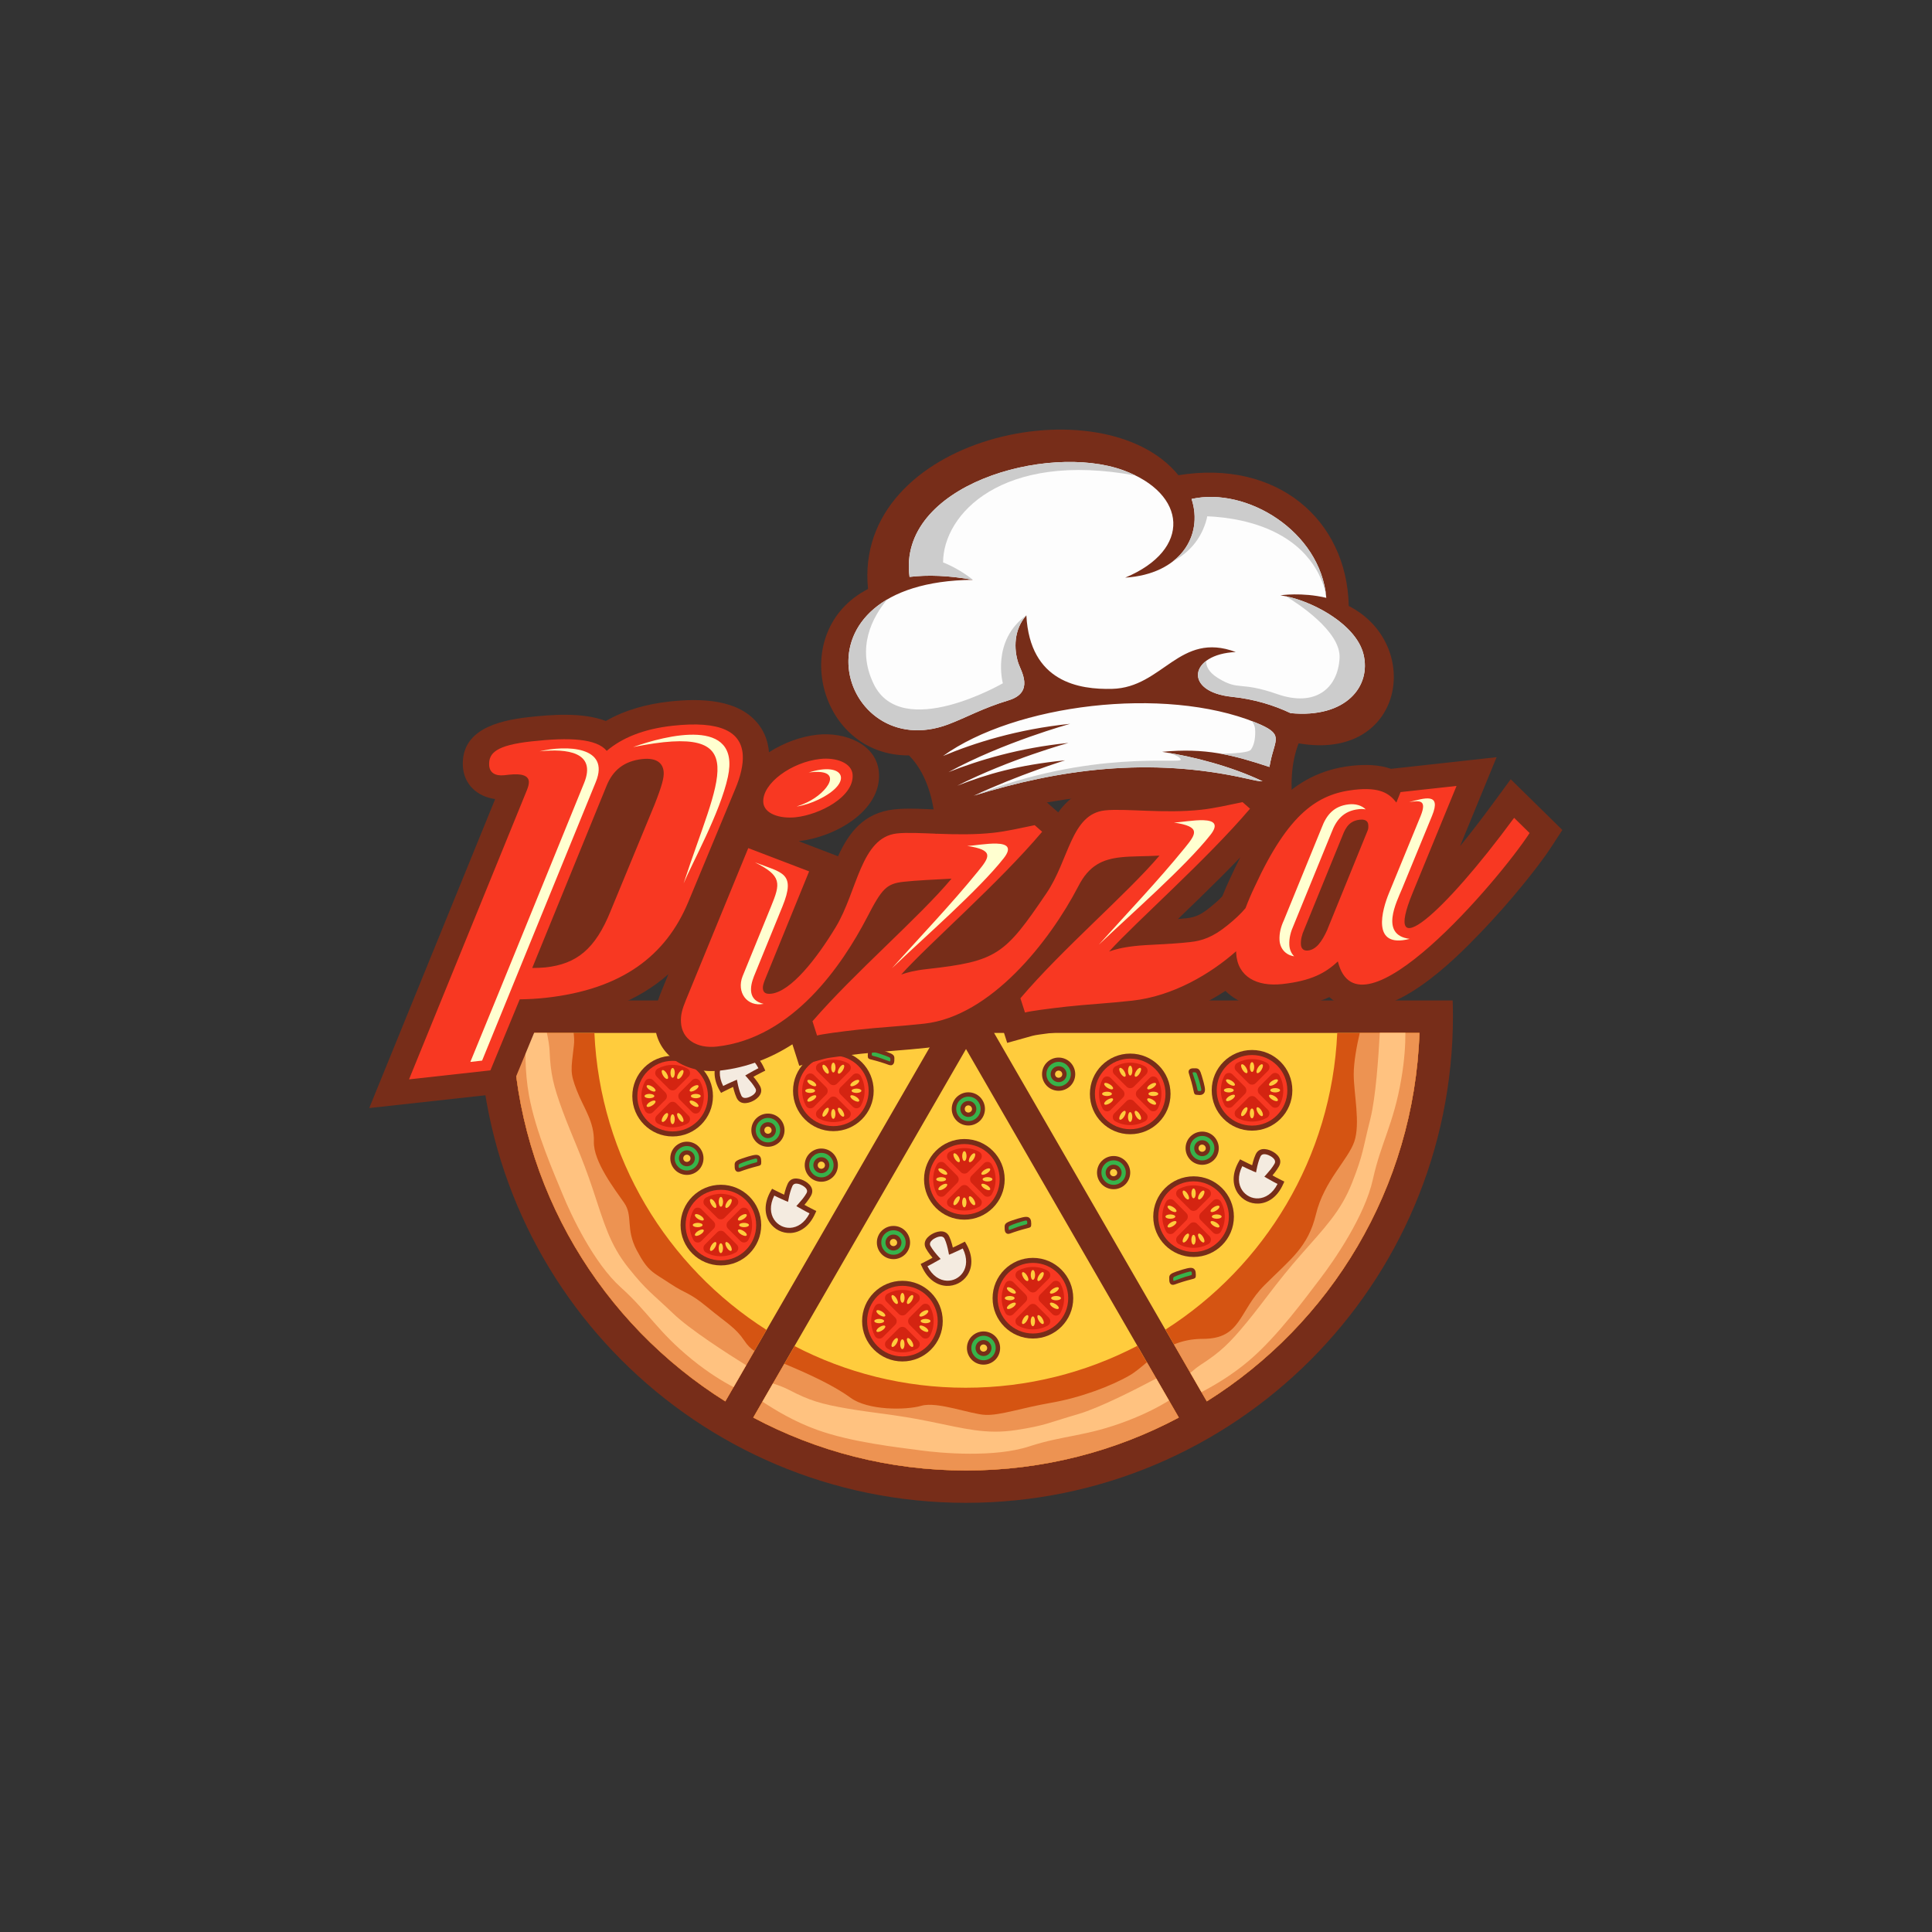 <svg xmlns="http://www.w3.org/2000/svg" version="1.1" id="svg2" width="100" height="100" viewBox="0 0 6666.667 6666.667" sodipodiDocname="vecteezy_pizza-logo-design-template-vector-illustration_7944090.eps" xmlnsInkscape="http://www.inkscape.org/namespaces/inkscape" xmlnsSodipodi="http://sodipodi.sourceforge.net/DTD/sodipodi-0.dtd" xmlnsSvg="http://www.w3.org/2000/svg">
  <rect x="0" y="0" width="6666.667" height="6666.667" fill="#333333" stroke="none"/>
  <defs id="defs6"/>
  <g id="g8" inkscapeGroupmode="layer" inkscapeLabel="ink_ext_XXXXXX" transform="matrix(1.333,0,0,-1.333,0,6666.667)">
    <g id="g10" transform="scale(0.1)">
      <path d="m 12405.9,24113.4 c -4.4,-132.8 -7.4,-264.2 -7.4,-397.1 0,-6962.5 5644.1,-12606.7 12606.7,-12606.7 6962.5,0 12606.6,5644.2 12606.6,12606.7 0,132.9 -2.9,265.7 -7.4,397.1 h -25200 1.5" style="fill:#772d19;fill-opacity:1;fill-rule:nonzero;stroke:none" id="path14"/>
      <path d="m 30515,13316.8 c -1643.2,-874 -3516.7,-1370.1 -5508.4,-1370.1 -1990.1,0 -3865.1,496.1 -5508.3,1370.1 l 5508.3,9540.3 z m -11740.1,419.3 c -3200.7,2007.8 -5365.1,5515.7 -5505.3,9537.3 h 11012.1 z m 17970.3,9537.3 c -141.7,-4023.1 -2304.6,-7530.9 -5505.4,-9537.3 L 25733,23273.4 h 11012.2" style="fill:#ffcc3d;fill-opacity:1;fill-rule:nonzero;stroke:none" id="path16"/>
      <path d="m 19843.8,15586 -1068.9,-1851.4 c -3200.7,2007.9 -5365.1,5515.7 -5505.3,9537.3 h 2117.1 c 146.1,-3234.7 1888.2,-6053.1 4458.6,-7687.4 z m 9597.8,-411.9 1073.4,-1858.8 c -1643.2,-874 -3516.7,-1370 -5508.4,-1370 -1990.1,0 -3865.1,496 -5508.3,1370 l 1068.9,1852.9 c 1325.8,-689.5 2833.2,-1079.3 4432.1,-1079.3 1601.8,0 3112.1,392.7 4442.3,1085.2 z m 7303.6,8099.3 c -141.7,-4023.1 -2304.6,-7530.9 -5505.4,-9537.3 L 30168,15593.4 c 2564.5,1634.3 4302.1,4449.7 4448.3,7680 h 2130.4 -1.5" style="fill:#d55412;fill-opacity:1;fill-rule:nonzero;stroke:none" id="path18"/>
      <path d="m 20304.4,14709 c 618.6,-258.4 1269.7,-555.1 1714.1,-879.9 444.4,-326.3 1420.2,-326.3 1835.1,-206.7 414.9,118.1 1272.6,-221.4 1658,-236.2 385.3,-14.8 918.3,177.2 1687.4,311.5 769.2,132.9 1557.6,431.1 2041.9,710.1 150.5,87.1 293.8,211.2 448.8,341.1 l 826.7,-1432.1 c -1643.2,-874 -3516.7,-1370.1 -5508.3,-1370.1 -1990.1,0 -3865.1,496.1 -5508.3,1370.1 l 804.6,1393.7 z m -5455.1,8564.4 c 14.7,-109.3 19.2,-220 5.9,-327.8 -73.8,-636.3 -103.4,-695.3 73.8,-1154.5 177.2,-459.1 459.1,-813.4 444.4,-1331.7 -14.8,-518.2 547.7,-1243.1 783.9,-1584.1 236.2,-341 29.6,-665.8 326.3,-1228.3 296.7,-562.5 414.9,-562.5 857.8,-857.8 444.4,-295.3 473.9,-206.7 977.3,-621.5 503.5,-414.9 722,-522.7 947.8,-857.8 84.2,-125.5 163.9,-205.2 262.8,-268.7 l -752.9,-1305.1 c -3200.8,2007.8 -5365.1,5515.7 -5505.4,9537.3 h 1579.7 z m 21895.9,0 c -141.7,-4023.1 -2304.6,-7530.9 -5505.4,-9537.3 l -850.3,1473.4 c 208.1,87.1 451.7,144.7 745.5,144.7 1006.9,0 918.3,710.1 1598.9,1390.7 680.6,680.6 1125,977.4 1331.7,1835.1 206.7,857.8 828.3,1405.5 992.1,1879.4 162.4,474 -14.7,1243.1 -14.7,1746.6 0,310 78.2,739.6 156.5,1067.4 h 1547.2 -1.5" style="fill:#ed9352;fill-opacity:1;fill-rule:nonzero;stroke:none" id="path20"/>
      <path d="m 23360.5,16857.1 c 576.5,0 1043.8,-467.3 1043.8,-1043.8 0,-576.4 -467.3,-1043.8 -1043.8,-1043.8 -576.5,0 -1043.8,467.4 -1043.8,1043.8 0,576.5 467.3,1043.8 1043.8,1043.8" style="fill:#772d19;fill-opacity:1;fill-rule:nonzero;stroke:none" id="path22"/>
      <path d="m 23360.5,16727.2 c 504.7,0 913.9,-409.2 913.9,-913.9 0,-504.7 -409.2,-913.8 -913.9,-913.8 -504.7,0 -913.9,409.1 -913.9,913.8 0,504.7 409.2,913.9 913.9,913.9" style="fill:#f83822;fill-opacity:1;fill-rule:nonzero;stroke:none" id="path24"/>
      <path d="m 23359,15004.3 c 138.8,0 268.7,35.4 382.4,95.9 36.9,20.7 60.5,53.2 67.9,96 5.9,42.8 -7.4,81.2 -36.9,110.7 l -320.4,320.4 c -50.2,50.2 -134.3,50.2 -184.5,0 l -320.4,-320.4 c -29.5,-29.5 -42.8,-69.4 -36.9,-110.7 5.9,-42.8 29.5,-75.3 67.9,-96 113.7,-62 245.1,-95.9 382.4,-95.9 z m -184.5,900.6 -320.4,320.3 c -29.5,29.6 -69.4,42.9 -110.7,36.9 -42.8,-5.9 -75.3,-29.5 -96,-67.9 -62,-113.6 -95.9,-245 -95.9,-382.3 0,-138.8 35.4,-268.7 95.9,-382.4 20.7,-36.9 53.2,-60.6 96,-67.9 42.8,-5.9 81.2,7.3 110.7,36.9 l 320.4,320.3 c 50.2,50.2 50.2,134.4 0,184.6 z m 897.6,-475.4 c 62,113.7 96,245 96,382.4 0,138.7 -35.5,268.7 -96,382.3 -20.7,36.9 -53.1,60.6 -96,67.9 -42.8,6 -81.2,-7.3 -110.7,-36.9 l -320.4,-320.3 c -50.2,-50.2 -50.2,-134.4 0,-184.6 l 320.4,-320.4 c 29.5,-29.5 69.4,-42.8 110.7,-36.9 42.9,5.9 75.3,29.6 96,68 z m -329.2,1095.4 c -113.7,62 -245.1,96 -382.4,96 -138.8,0 -268.7,-35.4 -382.4,-96 -36.9,-20.6 -60.5,-53.1 -67.9,-95.9 -5.9,-42.8 7.4,-81.2 36.9,-110.8 l 320.4,-320.3 c 50.2,-50.2 134.3,-50.2 184.5,0 l 320.4,320.3 c 29.5,29.6 42.8,69.4 36.9,110.8 -5.9,42.8 -29.5,75.3 -67.9,95.9 h 1.5" style="fill:#d42411;fill-opacity:1;fill-rule:nonzero;stroke:none" id="path26"/>
      <path d="m 23493.4,16259.2 c -28.1,11.8 -22.2,70.9 14.7,134.3 35.5,63.5 88.6,104.9 116.7,93 28,-11.8 22.1,-70.8 -14.8,-134.3 -35.4,-63.5 -88.6,-104.8 -116.6,-93 z m -267.3,0 c 28.1,11.8 22.2,70.9 -14.7,134.3 -35.4,63.5 -88.6,104.9 -116.6,93 -28.1,-11.8 -22.2,-70.8 14.7,-134.3 35.5,-63.5 88.6,-104.8 116.6,-93 z m 267.3,-885.8 c -28.1,-11.8 -22.2,-70.9 14.7,-134.4 35.5,-63.5 88.6,-104.8 116.7,-93 28,11.8 22.1,70.9 -14.8,134.4 -35.4,63.4 -88.6,104.8 -116.6,93 z m -267.3,0 c 28.1,-11.8 22.2,-70.9 -14.7,-134.4 -35.4,-63.5 -88.6,-104.8 -116.6,-93 -28.1,11.8 -22.2,70.9 14.7,134.4 35.5,63.4 88.6,104.8 116.6,93 z m 132.9,-31 c 31,0 56.1,-56.1 56.1,-127 0,-69.4 -25.1,-127 -56.1,-127 -31,0 -56.1,56.1 -56.1,127 0,69.4 25.1,127 56.1,127 z m -442.9,606.8 c -11.8,-28.1 -70.9,-22.2 -134.3,14.7 -63.5,35.5 -104.9,88.6 -93,116.7 11.8,28 70.8,22.1 134.3,-14.8 63.5,-35.4 104.8,-88.6 93,-116.6 z m 0,-267.3 c -11.8,28.1 -70.9,22.2 -134.3,-14.7 -63.5,-35.5 -104.9,-88.6 -93,-116.7 11.8,-28 70.8,-22.1 134.3,14.8 63.5,35.4 104.8,88.6 93,116.6 z m 885.8,267.3 c 11.8,-28.1 70.9,-22.2 134.4,14.7 63.5,35.5 104.8,88.6 93,116.7 -11.8,28 -70.9,22.1 -134.4,-14.8 -63.4,-35.4 -104.8,-88.6 -93,-116.6 z m 0,-267.3 c 11.8,28.1 70.9,22.2 134.4,-14.7 63.5,-35.5 104.8,-88.6 93,-116.7 -11.8,-28 -70.9,-22.1 -134.4,14.8 -63.4,35.4 -104.8,88.6 -93,116.6 z m 31,132.9 c 0,31 56.1,56.1 127,56.1 69.4,0 127,-25.1 127,-56.1 0,-31 -56.1,-56.1 -127,-56.1 -69.4,0 -127,25.1 -127,56.1 z m -946.3,0 c 0,31 -56.1,56.1 -127,56.1 -69.4,0 -126.9,-25.1 -126.9,-56.1 0,-31 56.1,-56.1 126.9,-56.1 69.4,0 127,25.1 127,56.1 z m 473.9,473.9 c 31,0 56.1,56.1 56.1,127 0,69.4 -25.1,127 -56.1,127 -31,0 -56.1,-56.2 -56.1,-127 0,-69.4 25.1,-127 56.1,-127" style="fill:#ffcc3d;fill-opacity:1;fill-rule:nonzero;stroke:none" id="path28"/>
      <path d="m 24963.8,20527.4 c 576.5,0 1043.8,-467.4 1043.8,-1043.8 0,-576.5 -467.3,-1043.8 -1043.8,-1043.8 -576.4,0 -1043.8,467.3 -1043.8,1043.8 0,576.4 467.4,1043.8 1043.8,1043.8" style="fill:#772d19;fill-opacity:1;fill-rule:nonzero;stroke:none" id="path30"/>
      <path d="m 24963.8,20397.4 c 504.7,0 913.9,-409.1 913.9,-913.8 0,-504.7 -409.2,-913.9 -913.9,-913.9 -504.7,0 -913.8,409.2 -913.8,913.9 0,504.7 409.1,913.8 913.8,913.8" style="fill:#f83822;fill-opacity:1;fill-rule:nonzero;stroke:none" id="path32"/>
      <path d="m 24963.8,18676 c 138.8,0 268.7,35.4 382.4,96 36.9,20.6 60.5,53.1 67.9,95.9 5.9,42.8 -7.4,81.2 -36.9,110.7 l -320.4,320.4 c -50.2,50.2 -134.3,50.2 -184.5,0 l -320.4,-320.4 c -29.5,-29.5 -42.8,-69.3 -36.9,-110.7 5.9,-42.8 29.5,-75.3 67.9,-95.9 113.7,-62 245.1,-96 382.4,-96 z m -184.5,900.6 -320.4,320.3 c -29.5,29.6 -69.4,42.9 -110.7,37 -42.8,-5.9 -75.3,-29.6 -96,-68 -62,-113.6 -95.9,-245 -95.9,-382.3 0,-138.8 35.4,-268.7 95.9,-382.4 20.7,-36.9 53.2,-60.5 96,-67.9 42.8,-5.9 81.2,7.4 110.7,36.9 l 320.4,320.4 c 50.2,50.2 50.2,134.3 0,184.5 z m 897.6,-475.4 c 62,113.7 96,245.1 96,382.4 0,138.7 -35.5,268.7 -96,382.3 -20.7,37 -53.1,60.6 -95.9,68 -42.9,5.9 -81.2,-7.4 -110.8,-37 l -320.4,-320.3 c -50.1,-50.2 -50.1,-134.4 0,-184.6 l 320.4,-320.3 c 29.6,-29.6 69.4,-42.8 110.8,-36.9 42.8,5.9 75.2,29.5 95.9,67.9 z m -329.2,1095.5 c -113.7,62 -245.1,95.9 -382.4,95.9 -138.8,0 -268.7,-35.4 -382.4,-95.9 -36.9,-20.7 -60.5,-53.2 -67.9,-96 -5.9,-42.8 7.4,-81.2 36.9,-110.7 l 320.4,-320.4 c 50.2,-50.2 134.3,-50.2 184.5,0 l 320.4,320.4 c 29.5,29.5 42.8,69.4 36.9,110.7 -5.9,42.8 -29.5,75.3 -67.9,96 h 1.5" style="fill:#d42411;fill-opacity:1;fill-rule:nonzero;stroke:none" id="path34"/>
      <path d="m 25096.7,19929.4 c -28.1,11.8 -22.1,70.9 14.8,134.4 35.4,63.5 88.5,104.8 116.6,93 28,-11.8 22.1,-70.9 -14.8,-134.4 -35.4,-63.4 -88.5,-104.8 -116.6,-93 z m -267.2,0 c 28,11.8 22.1,70.9 -14.8,134.4 -35.4,63.5 -88.6,104.8 -116.6,93 -28.1,-11.8 -22.2,-70.9 14.7,-134.4 35.5,-63.4 88.6,-104.8 116.7,-93 z m 267.2,-885.8 c -28.1,-11.8 -22.1,-70.9 14.8,-134.3 35.4,-63.5 88.5,-104.9 116.6,-93 28,11.8 22.1,70.8 -14.8,134.3 -35.4,63.5 -88.5,104.8 -116.6,93 z m -267.2,0 c 28,-11.8 22.1,-70.9 -14.8,-134.3 -35.4,-63.5 -88.6,-104.9 -116.6,-93 -28.1,11.8 -22.2,70.8 14.7,134.3 35.5,63.5 88.6,104.8 116.7,93 z m 132.9,-31 c 31,0 56.1,-56.1 56.1,-127 0,-69.3 -25.1,-126.9 -56.1,-126.9 -31.1,0 -56.1,56.1 -56.1,126.9 0,69.4 25,127 56.1,127 z m -443,606.8 c -11.8,-28.1 -70.8,-22.1 -134.3,14.8 -63.5,35.4 -104.8,88.5 -93,116.6 11.8,28 70.8,22.1 134.3,-14.8 63.5,-35.4 104.9,-88.6 93,-116.6 z m 0,-267.2 c -11.8,28 -70.8,22.1 -134.3,-14.8 -63.5,-35.4 -104.8,-88.6 -93,-116.6 11.8,-28.1 70.8,-22.2 134.3,14.7 63.5,35.5 104.9,88.6 93,116.7 z m 885.9,267.2 c 11.8,-28.1 70.8,-22.1 134.3,14.8 63.5,35.4 104.8,88.5 93,116.6 -11.8,28 -70.8,22.1 -134.3,-14.8 -63.5,-35.4 -104.8,-88.6 -93,-116.6 z m 0,-267.2 c 11.8,28 70.8,22.1 134.3,-14.8 63.5,-35.4 104.8,-88.6 93,-116.6 -11.8,-28.1 -70.8,-22.2 -134.3,14.7 -63.5,35.5 -104.8,88.6 -93,116.7 z m 31,132.8 c 0,31 56.1,56.1 126.9,56.1 69.4,0 127,-25.1 127,-56.1 0,-31 -56.1,-56.1 -127,-56.1 -69.4,0 -126.9,25.1 -126.9,56.1 z m -946.4,0 c 0,31 -56.1,56.1 -127,56.1 -69.3,0 -126.9,-25.1 -126.9,-56.1 0,-31 56.1,-56.1 126.9,-56.1 69.4,0 127,25.1 127,56.1 z m 473.9,474 c 31,0 56.1,56.1 56.1,126.9 0,69.4 -25.1,127 -56.1,127 -31,0 -56.1,-56.1 -56.1,-127 0,-69.4 25.1,-126.9 56.1,-126.9" style="fill:#ffcc3d;fill-opacity:1;fill-rule:nonzero;stroke:none" id="path36"/>
      <path d="m 26738.4,17450.6 c 576.5,0 1043.8,-467.3 1043.8,-1043.8 0,-576.4 -467.3,-1043.8 -1043.8,-1043.8 -576.5,0 -1043.8,467.4 -1043.8,1043.8 0,576.5 467.3,1043.8 1043.8,1043.8" style="fill:#772d19;fill-opacity:1;fill-rule:nonzero;stroke:none" id="path38"/>
      <path d="m 26738.4,17320.7 c 504.7,0 913.9,-409.2 913.9,-913.9 0,-504.7 -409.2,-913.8 -913.9,-913.8 -504.7,0 -913.9,409.1 -913.9,913.8 0,504.7 409.2,913.9 913.9,913.9" style="fill:#f83822;fill-opacity:1;fill-rule:nonzero;stroke:none" id="path40"/>
      <path d="m 26736.9,15599.3 c 138.8,0 268.7,35.4 382.4,95.9 36.9,20.7 60.5,53.2 67.9,96 5.9,42.8 -7.4,81.2 -36.9,110.7 l -320.3,320.4 c -50.2,50.2 -134.4,50.2 -184.6,0 l -320.4,-320.4 c -29.5,-29.5 -42.8,-69.4 -36.9,-110.7 5.9,-42.8 29.6,-75.3 67.9,-96 113.7,-62 245.1,-95.9 382.4,-95.9 z m -184.5,900.5 -320.4,320.4 c -29.5,29.5 -69.4,42.8 -110.7,36.9 -42.8,-5.9 -75.3,-29.5 -96,-67.9 -62,-113.7 -95.9,-245.1 -95.9,-382.4 0,-138.7 35.4,-268.7 95.9,-382.4 20.7,-36.9 53.2,-60.5 96,-67.9 42.8,-5.9 81.2,7.4 110.7,36.9 l 320.4,320.4 c 50.2,50.2 50.2,134.4 0,184.6 z m 897.6,-475.4 c 62,113.7 96,245.1 96,382.4 0,138.8 -35.4,268.7 -96,382.4 -20.6,36.9 -53.1,60.5 -95.9,67.9 -42.9,5.9 -81.2,-7.4 -110.8,-36.9 l -320.3,-320.4 c -50.2,-50.2 -50.2,-134.3 0,-184.5 l 320.3,-320.4 c 29.6,-29.5 69.4,-42.8 110.8,-36.9 42.8,5.9 75.3,29.5 95.9,67.9 z m -329.2,1095.5 c -113.7,62 -245.1,96 -382.4,96 -138.8,0 -268.7,-35.5 -382.4,-96 -36.9,-20.7 -60.5,-53.1 -67.9,-95.9 -5.9,-42.9 7.4,-81.3 36.9,-110.8 l 320.4,-320.4 c 50.2,-50.1 134.4,-50.1 184.6,0 l 320.3,320.4 c 29.5,29.5 42.8,69.4 36.9,110.8 -5.9,42.8 -29.5,75.2 -67.9,95.9 h 1.5" style="fill:#d42411;fill-opacity:1;fill-rule:nonzero;stroke:none" id="path42"/>
      <path d="m 26871.3,16852.7 c -28.1,11.8 -22.2,70.8 14.7,134.3 35.5,63.5 88.6,104.9 116.7,93 28,-11.8 22.1,-70.8 -14.8,-134.3 -35.4,-63.5 -88.6,-104.8 -116.6,-93 z m -267.2,0 c 28,11.8 22.1,70.8 -14.8,134.3 -35.4,63.5 -88.6,104.9 -116.6,93 -28.1,-11.8 -22.2,-70.8 14.7,-134.3 35.5,-63.5 88.6,-104.8 116.7,-93 z m 267.2,-885.8 c -28.1,-11.8 -22.2,-70.9 14.7,-134.4 35.5,-63.5 88.6,-104.8 116.7,-93 28,11.8 22.1,70.9 -14.8,134.4 -35.4,63.4 -88.6,104.8 -116.6,93 z m -267.2,0 c 28,-11.8 22.1,-70.9 -14.8,-134.4 -35.4,-63.5 -88.6,-104.8 -116.6,-93 -28.1,11.8 -22.2,70.9 14.7,134.4 35.5,63.4 88.6,104.8 116.7,93 z m 132.8,-31 c 31,0 56.1,-56.1 56.1,-127 0,-69.4 -25.1,-127 -56.1,-127 -31,0 -56.1,56.1 -56.1,127 0,69.4 25.1,127 56.1,127 z m -442.9,606.8 c -11.8,-28.1 -70.8,-22.2 -134.3,14.7 -63.5,35.4 -104.8,88.6 -93,116.6 11.8,28.1 70.8,22.2 134.3,-14.7 63.5,-35.4 104.8,-88.6 93,-116.6 z m 0,-267.3 c -11.8,28.1 -70.8,22.2 -134.3,-14.7 -63.5,-35.5 -104.8,-88.6 -93,-116.7 11.8,-28 70.8,-22.1 134.3,14.8 63.5,35.4 104.8,88.6 93,116.6 z m 885.8,267.3 c 11.9,-28.1 70.9,-22.2 134.4,14.7 63.5,35.4 104.8,88.6 93,116.6 -11.8,28.1 -70.9,22.2 -134.3,-14.7 -63.5,-35.4 -104.9,-88.6 -93.1,-116.6 z m 0,-267.3 c 11.9,28.1 70.9,22.2 134.4,-14.7 63.5,-35.5 104.8,-88.6 93,-116.7 -11.8,-28 -70.9,-22.1 -134.3,14.8 -63.5,35.4 -104.9,88.6 -93.1,116.6 z m 31.1,132.9 c 0,31 56.1,56.1 126.9,56.1 69.4,0 127,-25.1 127,-56.1 0,-31 -56.1,-56.1 -127,-56.1 -69.4,0 -126.9,25.1 -126.9,56.1 z m -946.4,0 c 0,31 -56.1,56.1 -127,56.1 -69.4,0 -126.9,-25.1 -126.9,-56.1 0,-31 56.1,-56.1 126.9,-56.1 69.4,0 127,25.1 127,56.1 z m 473.9,473.9 c 31,0 56.1,56.1 56.1,127 0,69.4 -25.1,126.9 -56.1,126.9 -31,0 -56.1,-56.1 -56.1,-126.9 0,-69.4 25.1,-127 56.1,-127" style="fill:#ffcc3d;fill-opacity:1;fill-rule:nonzero;stroke:none" id="path44"/>
      <path d="m 18661.2,19343.3 c 576.5,0 1043.8,-467.3 1043.8,-1043.8 0,-576.4 -467.3,-1043.8 -1043.8,-1043.8 -576.4,0 -1043.8,467.4 -1043.8,1043.8 0,576.5 467.4,1043.8 1043.8,1043.8" style="fill:#772d19;fill-opacity:1;fill-rule:nonzero;stroke:none" id="path46"/>
      <path d="m 18661.2,19213.4 c 504.7,0 913.9,-409.2 913.9,-913.9 0,-504.7 -409.2,-913.8 -913.9,-913.8 -504.7,0 -913.8,409.1 -913.8,913.8 0,504.7 409.1,913.9 913.8,913.9" style="fill:#f83822;fill-opacity:1;fill-rule:nonzero;stroke:none" id="path48"/>
      <path d="m 18659.8,17492 c 138.7,0 268.7,35.4 382.3,95.9 36.9,20.7 60.6,53.2 67.9,96 6,42.8 -7.3,81.2 -36.9,110.7 l -320.3,320.4 c -50.2,50.2 -134.4,50.2 -184.6,0 l -320.3,-320.4 c -29.6,-29.5 -42.9,-69.4 -37,-110.7 5.9,-42.8 29.6,-75.3 68,-96 113.6,-62 245,-95.9 382.3,-95.9 z m -184.6,900.5 -320.4,320.4 c -29.5,29.5 -69.3,42.8 -110.7,36.9 -42.8,-5.9 -75.3,-29.5 -96,-67.9 -62,-113.7 -95.9,-245.1 -95.9,-382.4 0,-138.8 35.4,-268.7 95.9,-382.4 20.7,-36.9 53.2,-60.5 96,-67.9 42.8,-5.9 81.2,7.4 110.7,36.9 l 320.4,320.4 c 50.2,50.2 50.2,134.4 0,184.6 z m 897.6,-475.4 c 62,113.7 96,245.1 96,382.4 0,138.8 -35.4,268.7 -96,382.4 -20.6,36.9 -53.1,60.5 -95.9,67.9 -42.8,5.9 -81.2,-7.4 -110.8,-36.9 l -320.3,-320.4 c -50.2,-50.2 -50.2,-134.3 0,-184.5 l 320.3,-320.4 c 29.6,-29.5 69.4,-42.8 110.8,-36.9 42.8,5.9 75.3,29.5 95.9,67.9 z m -329.2,1095.5 c -113.7,62 -245.1,96 -382.4,96 -138.7,0 -268.7,-35.5 -382.3,-96 -37,-20.7 -60.6,-53.1 -68,-96 -5.9,-42.8 7.4,-81.2 37,-110.7 l 320.3,-320.4 c 50.2,-50.2 134.4,-50.2 184.6,0 l 320.3,320.4 c 29.6,29.5 42.9,69.4 36.9,110.7 -5.9,42.9 -29.5,75.3 -67.9,96 h 1.5" style="fill:#d42411;fill-opacity:1;fill-rule:nonzero;stroke:none" id="path50"/>
      <path d="m 18794.1,18745.4 c -28,11.8 -22.1,70.9 14.8,134.3 35.4,63.5 88.6,104.9 116.6,93 28.1,-11.8 22.1,-70.8 -14.8,-134.3 -35.4,-63.5 -88.5,-104.8 -116.6,-93 z m -267.2,0 c 28,11.8 22.1,70.9 -14.8,134.3 -35.4,63.5 -88.6,104.9 -116.6,93 -28.1,-11.8 -22.2,-70.8 14.8,-134.3 35.4,-63.5 88.5,-104.8 116.6,-93 z m 267.2,-885.8 c -28,-11.8 -22.1,-70.9 14.8,-134.4 35.4,-63.5 88.6,-104.8 116.6,-93 28.1,11.8 22.1,70.9 -14.8,134.4 -35.4,63.4 -88.5,104.8 -116.6,93 z m -267.2,0 c 28,-11.8 22.1,-70.9 -14.8,-134.4 -35.4,-63.5 -88.6,-104.8 -116.6,-93 -28.1,11.8 -22.2,70.9 14.8,134.4 35.4,63.4 88.5,104.8 116.6,93 z m 132.9,-31 c 31,0 56.1,-56.1 56.1,-127 0,-69.4 -25.1,-127 -56.1,-127 -31,0 -56.1,56.1 -56.1,127 0,69.4 25.1,127 56.1,127 z m -443,606.7 c -11.8,-28 -70.8,-22.1 -134.3,14.8 -63.5,35.4 -104.8,88.6 -93,116.6 11.8,28.1 70.9,22.2 134.3,-14.7 63.5,-35.5 104.9,-88.6 93,-116.7 z m 0,-267.2 c -11.8,28.1 -70.8,22.2 -134.3,-14.7 -63.5,-35.5 -104.8,-88.6 -93,-116.7 11.8,-28 70.9,-22.1 134.3,14.8 63.5,35.4 104.9,88.6 93,116.6 z m 885.9,267.2 c 11.8,-28 70.8,-22.1 134.3,14.8 63.5,35.4 104.8,88.6 93,116.6 -11.8,28.1 -70.8,22.2 -134.3,-14.7 -63.5,-35.5 -104.8,-88.6 -93,-116.7 z m 0,-267.2 c 11.8,28.1 70.8,22.2 134.3,-14.7 63.5,-35.5 104.8,-88.6 93,-116.7 -11.8,-28 -70.8,-22.1 -134.3,14.8 -63.5,35.4 -104.8,88.6 -93,116.6 z m 31,132.9 c 0,31 56.1,56.1 126.9,56.1 69.4,0 127,-25.1 127,-56.1 0,-31 -56.1,-56.1 -127,-56.1 -69.3,0 -126.9,25.1 -126.9,56.1 z m -946.4,0 c 0,31 -56.1,56.1 -126.9,56.1 -69.4,0 -127,-25.1 -127,-56.1 0,-31 56.1,-56.1 127,-56.1 69.3,0 126.9,25.1 126.9,56.1 z m 473.9,473.9 c 31,0 56.1,56.1 56.1,127 0,69.4 -25.1,127 -56.1,127 -31,0 -56.1,-56.2 -56.1,-127 0,-69.4 25.1,-127 56.1,-127" style="fill:#ffcc3d;fill-opacity:1;fill-rule:nonzero;stroke:none" id="path52"/>
      <path d="m 17412.2,22681.4 c 576.5,0 1043.8,-467.4 1043.8,-1043.8 0,-576.5 -467.3,-1043.8 -1043.8,-1043.8 -576.4,0 -1043.8,467.3 -1043.8,1043.8 0,576.4 467.4,1043.8 1043.8,1043.8" style="fill:#772d19;fill-opacity:1;fill-rule:nonzero;stroke:none" id="path54"/>
      <path d="m 17412.2,22551.5 c 504.7,0 913.9,-409.2 913.9,-913.9 0,-504.7 -409.2,-913.9 -913.9,-913.9 -504.7,0 -913.8,409.2 -913.8,913.9 0,504.7 409.1,913.9 913.8,913.9" style="fill:#f83822;fill-opacity:1;fill-rule:nonzero;stroke:none" id="path56"/>
      <path d="m 17410.8,20830 c 138.7,0 268.7,35.4 382.3,96 36.9,20.6 60.6,53.1 67.9,95.9 5.9,42.9 -7.3,81.2 -36.9,110.8 l -320.3,320.3 c -50.2,50.2 -134.4,50.2 -184.6,0 l -320.4,-320.3 c -29.5,-29.6 -42.8,-69.4 -36.9,-110.8 5.9,-42.8 29.6,-75.3 68,-95.9 113.6,-62 245,-96 382.3,-96 z m -184.6,900.6 -320.4,320.4 c -29.5,29.5 -69.3,42.8 -110.7,36.9 -42.8,-5.9 -75.3,-29.6 -96,-67.9 -62,-113.7 -95.9,-245.1 -95.9,-382.4 0,-138.8 35.4,-268.7 95.9,-382.4 20.7,-36.9 53.2,-60.5 96,-67.9 42.8,-5.9 81.2,7.4 110.7,36.9 l 320.4,320.4 c 50.2,50.2 50.2,134.3 0,184.5 z m 897.6,-475.4 c 62,113.7 96,245.1 96,382.4 0,138.8 -35.4,268.7 -96,382.4 -20.6,36.9 -53.1,60.5 -95.9,67.9 -42.8,5.9 -81.2,-7.4 -110.8,-36.9 l -320.3,-320.4 c -50.2,-50.2 -50.2,-134.4 0,-184.6 l 320.3,-320.3 c 29.6,-29.6 69.4,-42.8 110.8,-36.9 42.8,5.9 75.3,29.5 95.9,67.9 z m -329.2,1095.5 c -113.7,62 -245.1,95.9 -382.4,95.9 -138.7,0 -268.7,-35.4 -382.3,-95.9 -37,-20.7 -60.6,-53.2 -68,-96 -5.9,-42.8 7.4,-81.2 36.9,-110.7 l 320.4,-320.4 c 50.2,-50.2 134.4,-50.2 184.6,0 l 320.3,320.4 c 29.6,29.5 42.8,69.4 36.9,110.7 -5.9,42.8 -29.5,75.3 -67.9,96 h 1.5" style="fill:#d42411;fill-opacity:1;fill-rule:nonzero;stroke:none" id="path58"/>
      <path d="m 17545.1,22083.4 c -28,11.9 -22.1,70.9 14.8,134.4 35.4,63.5 88.5,104.8 116.6,93 28.1,-11.8 22.1,-70.9 -14.8,-134.3 -35.4,-63.5 -88.5,-104.9 -116.6,-93.1 z m -267.2,0 c 28,11.9 22.1,70.9 -14.8,134.4 -35.4,63.5 -88.6,104.8 -116.6,93 -28.1,-11.8 -22.2,-70.9 14.8,-134.3 35.4,-63.5 88.5,-104.9 116.6,-93.1 z m 267.2,-885.8 c -28,-11.8 -22.1,-70.8 14.8,-134.3 35.4,-63.5 88.5,-104.8 116.6,-93 28.1,11.8 22.1,70.8 -14.8,134.3 -35.4,63.5 -88.5,104.8 -116.6,93 z m -267.2,0 c 28,-11.8 22.1,-70.8 -14.8,-134.3 -35.4,-63.5 -88.6,-104.8 -116.6,-93 -28.1,11.8 -22.2,70.8 14.8,134.3 35.4,63.5 88.5,104.8 116.6,93 z m 132.9,-31 c 31,0 56.1,-56.1 56.1,-126.9 0,-69.4 -25.1,-127 -56.1,-127 -31,0 -56.1,56.1 -56.1,127 0,69.3 25.1,126.9 56.1,126.9 z m -443,606.8 c -11.8,-28 -70.8,-22.1 -134.3,14.8 -63.5,35.4 -104.8,88.6 -93,116.6 11.8,28.1 70.8,22.1 134.3,-14.8 63.5,-35.4 104.9,-88.5 93,-116.6 z m 0,-267.2 c -11.8,28 -70.8,22.1 -134.3,-14.8 -63.5,-35.4 -104.8,-88.6 -93,-116.6 11.8,-28.1 70.8,-22.2 134.3,14.8 63.5,35.4 104.9,88.5 93,116.6 z m 885.9,267.2 c 11.8,-28 70.8,-22.1 134.3,14.8 63.5,35.4 104.8,88.6 93,116.6 -11.8,28.1 -70.8,22.1 -134.3,-14.8 -63.5,-35.4 -104.8,-88.5 -93,-116.6 z m 0,-267.2 c 11.8,28 70.8,22.1 134.3,-14.8 63.5,-35.4 104.8,-88.6 93,-116.6 -11.8,-28.1 -70.8,-22.2 -134.3,14.8 -63.5,35.4 -104.8,88.5 -93,116.6 z m 31,132.9 c 0,31 56.1,56.1 126.9,56.1 69.4,0 127,-25.1 127,-56.1 0,-31 -56.1,-56.1 -127,-56.1 -69.4,0 -126.9,25.1 -126.9,56.1 z m -946.4,0 c 0,31 -56.1,56.1 -127,56.1 -69.3,0 -126.9,-25.1 -126.9,-56.1 0,-31 56.1,-56.1 126.9,-56.1 69.4,0 127,25.1 127,56.1 z m 473.9,473.9 c 31,0 56.1,56.1 56.1,126.9 0,69.4 -25.1,127 -56.1,127 -31,0 -56.1,-56.1 -56.1,-127 0,-69.3 25.1,-126.9 56.1,-126.9" style="fill:#ffcc3d;fill-opacity:1;fill-rule:nonzero;stroke:none" id="path60"/>
      <path d="m 21572.6,22818.7 c 576.5,0 1043.8,-467.3 1043.8,-1043.8 0,-576.5 -467.3,-1043.8 -1043.8,-1043.8 -576.4,0 -1043.8,467.3 -1043.8,1043.8 0,576.5 467.4,1043.8 1043.8,1043.8" style="fill:#772d19;fill-opacity:1;fill-rule:nonzero;stroke:none" id="path62"/>
      <path d="m 21572.6,22688.8 c 504.7,0 913.9,-409.2 913.9,-913.9 0,-504.7 -409.2,-913.9 -913.9,-913.9 -504.7,0 -913.8,409.2 -913.8,913.9 0,504.7 409.1,913.9 913.8,913.9" style="fill:#f83822;fill-opacity:1;fill-rule:nonzero;stroke:none" id="path64"/>
      <path d="m 21572.6,20965.8 c 138.8,0 268.7,35.5 382.4,96 36.9,20.7 60.5,53.1 67.9,96 5.9,42.8 -7.4,81.2 -36.9,110.7 l -320.4,320.4 c -50.2,50.2 -134.3,50.2 -184.5,0 l -320.4,-320.4 c -29.5,-29.5 -42.8,-69.4 -36.9,-110.7 5.9,-42.9 29.5,-75.3 67.9,-96 113.7,-62 245.1,-96 382.4,-96 z m -184.5,900.6 -320.4,320.4 c -29.5,29.5 -69.4,42.8 -110.7,36.9 -42.8,-5.9 -75.3,-29.5 -96,-67.9 -62,-113.7 -95.9,-245.1 -95.9,-382.4 0,-138.8 35.4,-268.7 95.9,-382.4 20.7,-36.9 53.2,-60.5 96,-67.9 42.8,-5.9 81.2,7.4 110.7,36.9 l 320.4,320.4 c 50.2,50.2 50.2,134.4 0,184.5 z m 897.6,-475.4 c 62,113.7 96,245.1 96,382.4 0,138.8 -35.5,268.7 -96,382.4 -20.7,36.9 -53.1,60.5 -96,67.9 -42.8,5.9 -81.2,-7.4 -110.7,-36.9 l -320.4,-320.4 c -50.2,-50.2 -50.2,-134.3 0,-184.5 l 320.4,-320.4 c 29.5,-29.5 69.4,-42.8 110.7,-36.9 42.9,5.9 75.3,29.5 96,67.9 z m -329.2,1095.5 c -113.7,62 -245.1,96 -382.4,96 -138.8,0 -268.7,-35.5 -382.4,-96 -36.9,-20.7 -60.5,-53.2 -67.9,-96 -5.9,-42.8 7.4,-81.2 36.9,-110.7 l 320.4,-320.4 c 50.2,-50.2 134.3,-50.2 184.5,0 l 320.4,320.4 c 29.5,29.5 42.8,69.4 36.9,110.7 -5.9,42.8 -29.5,75.3 -67.9,96 h 1.5" style="fill:#d42411;fill-opacity:1;fill-rule:nonzero;stroke:none" id="path66"/>
      <path d="m 21705.5,22220.7 c -28.1,11.9 -22.2,70.9 14.8,134.4 35.4,63.5 88.5,104.8 116.6,93 28,-11.8 22.1,-70.9 -14.8,-134.3 -35.4,-63.5 -88.6,-104.9 -116.6,-93.1 z m -267.2,0 c 28,11.9 22.1,70.9 -14.8,134.4 -35.4,63.5 -88.6,104.8 -116.6,93 -28.1,-11.8 -22.2,-70.9 14.7,-134.3 35.5,-63.5 88.6,-104.9 116.7,-93.1 z m 267.2,-885.8 c -28.1,-11.8 -22.2,-70.8 14.8,-134.3 35.4,-63.5 88.5,-104.8 116.6,-93 28,11.8 22.1,70.8 -14.8,134.3 -35.4,63.5 -88.6,104.8 -116.6,93 z m -267.2,0 c 28,-11.8 22.1,-70.8 -14.8,-134.3 -35.4,-63.5 -88.6,-104.8 -116.6,-93 -28.1,11.8 -22.2,70.8 14.7,134.3 35.5,63.5 88.6,104.8 116.7,93 z m 132.8,-31 c 31,0 56.1,-56.1 56.1,-126.9 0,-69.4 -25.1,-127 -56.1,-127 -31,0 -56.1,56.1 -56.1,127 0,69.3 25.1,126.9 56.1,126.9 z m -442.9,606.8 c -11.8,-28 -70.8,-22.1 -134.3,14.8 -63.5,35.4 -104.8,88.6 -93,116.6 11.8,28.1 70.8,22.2 134.3,-14.8 63.5,-35.4 104.8,-88.5 93,-116.6 z m 0,-267.2 c -11.8,28 -70.8,22.1 -134.3,-14.8 -63.5,-35.4 -104.8,-88.6 -93,-116.6 11.8,-28.1 70.8,-22.2 134.3,14.8 63.5,35.4 104.8,88.5 93,116.6 z m 885.9,267.2 c 11.8,-28 70.8,-22.1 134.3,14.8 63.5,35.4 104.8,88.6 93,116.6 -11.8,28.1 -70.9,22.2 -134.3,-14.8 -63.5,-35.4 -104.9,-88.5 -93,-116.6 z m 0,-267.2 c 11.8,28 70.8,22.1 134.3,-14.8 63.5,-35.4 104.8,-88.6 93,-116.6 -11.8,-28.1 -70.9,-22.2 -134.3,14.8 -63.5,35.4 -104.9,88.5 -93,116.6 z m 31,132.9 c 0,31 56.1,56.1 126.9,56.1 69.4,0 127,-25.1 127,-56.1 0,-31 -56.1,-56.1 -127,-56.1 -69.4,0 -126.9,25.1 -126.9,56.1 z m -946.4,0 c 0,31 -56.1,56.1 -127,56.1 -69.3,0 -126.9,-25.1 -126.9,-56.1 0,-31 56.1,-56.1 126.9,-56.1 69.4,0 127,25.1 127,56.1 z m 473.9,473.9 c 31,0 56.1,56.1 56.1,126.9 0,69.4 -25.1,127 -56.1,127 -31,0 -56.1,-56.1 -56.1,-127 0,-69.4 25.1,-126.9 56.1,-126.9" style="fill:#ffcc3d;fill-opacity:1;fill-rule:nonzero;stroke:none" id="path68"/>
      <path d="m 29257.1,22739 c 576.5,0 1043.8,-467.4 1043.8,-1043.8 0,-576.5 -467.3,-1043.8 -1043.8,-1043.8 -576.5,0 -1043.8,467.3 -1043.8,1043.8 0,576.4 467.3,1043.8 1043.8,1043.8" style="fill:#772d19;fill-opacity:1;fill-rule:nonzero;stroke:none" id="path70"/>
      <path d="m 29257.1,22609 c 504.7,0 913.9,-409.1 913.9,-913.8 0,-504.8 -409.2,-913.9 -913.9,-913.9 -504.7,0 -913.9,409.1 -913.9,913.9 0,504.7 409.2,913.8 913.9,913.8" style="fill:#f83822;fill-opacity:1;fill-rule:nonzero;stroke:none" id="path72"/>
      <path d="m 29255.6,20887.6 c 138.8,0 268.7,35.4 382.4,95.9 36.9,20.7 60.5,53.2 67.9,96 5.9,42.8 -7.4,81.2 -36.9,110.7 l -320.4,320.4 c -50.2,50.2 -134.3,50.2 -184.5,0 l -320.4,-320.4 c -29.5,-29.5 -42.8,-69.3 -36.9,-110.7 5.9,-42.8 29.5,-75.3 67.9,-96 113.7,-62 245.1,-95.9 382.4,-95.9 z m -184.5,900.6 -320.4,320.3 c -29.5,29.6 -69.4,42.9 -110.7,37 -42.8,-6 -75.3,-29.6 -96,-68 -62,-113.6 -96,-245 -96,-382.3 0,-138.8 35.5,-268.7 96,-382.4 20.7,-36.9 53.2,-60.5 96,-67.9 42.8,-5.9 81.2,7.4 110.7,36.9 l 320.4,320.4 c 50.2,50.1 50.2,134.3 0,184.5 z m 897.6,-475.4 c 62,113.7 96,245.1 96,382.4 0,138.7 -35.5,268.7 -96,382.3 -20.7,36.9 -53.1,60.6 -96,68 -42.8,5.9 -81.2,-7.4 -110.7,-37 l -320.4,-320.3 c -50.2,-50.2 -50.2,-134.4 0,-184.6 l 320.4,-320.3 c 29.5,-29.6 69.4,-42.9 110.7,-37 42.9,6 75.3,29.6 96,68 z m -329.2,1095.4 c -113.7,62 -245.1,96 -382.4,96 -138.8,0 -268.7,-35.4 -382.4,-96 -36.9,-20.6 -60.5,-53.1 -67.9,-95.9 -5.9,-42.8 7.4,-81.2 36.9,-110.7 l 320.4,-320.4 c 50.2,-50.2 134.3,-50.2 184.5,0 l 320.4,320.4 c 29.5,29.5 42.8,69.3 36.9,110.7 -5.9,42.8 -29.5,75.3 -67.9,95.9 h 1.5" style="fill:#d42411;fill-opacity:1;fill-rule:nonzero;stroke:none" id="path74"/>
      <path d="m 29390,22141 c -28.1,11.8 -22.2,70.9 14.7,134.4 35.5,63.5 88.6,104.8 116.7,93 28,-11.8 22.1,-70.9 -14.8,-134.4 -35.4,-63.4 -88.6,-104.8 -116.6,-93 z m -267.3,0 c 28.1,11.8 22.2,70.9 -14.7,134.4 -35.5,63.5 -88.6,104.8 -116.6,93 -28.1,-11.8 -22.2,-70.9 14.7,-134.4 35.4,-63.4 88.6,-104.8 116.6,-93 z m 267.3,-885.8 c -28.1,-11.8 -22.2,-70.9 14.7,-134.3 35.5,-63.5 88.6,-104.9 116.7,-93.1 28,11.9 22.1,70.9 -14.8,134.4 -35.4,63.5 -88.6,104.8 -116.6,93 z m -267.3,0 c 28.1,-11.8 22.2,-70.9 -14.7,-134.3 -35.5,-63.5 -88.6,-104.9 -116.6,-93.1 -28.1,11.9 -22.2,70.9 14.7,134.4 35.4,63.5 88.6,104.8 116.6,93 z m 132.9,-31 c 31,0 56.1,-56.1 56.1,-127 0,-69.4 -25.1,-126.9 -56.1,-126.9 -31,0 -56.1,56.1 -56.1,126.9 0,69.4 25.1,127 56.1,127 z m -442.9,606.8 c -11.8,-28.1 -70.9,-22.2 -134.3,14.7 -63.5,35.5 -104.9,88.6 -93.1,116.7 11.9,28 70.9,22.1 134.4,-14.8 63.5,-35.4 104.8,-88.6 93,-116.6 z m 0,-267.2 c -11.8,28 -70.9,22.1 -134.3,-14.8 -63.5,-35.4 -104.9,-88.6 -93.1,-116.6 11.9,-28.1 70.9,-22.2 134.4,14.7 63.5,35.5 104.8,88.6 93,116.7 z m 885.8,267.2 c 11.8,-28.1 70.9,-22.2 134.4,14.7 63.5,35.5 104.8,88.6 93,116.7 -11.8,28 -70.9,22.1 -134.4,-14.8 -63.4,-35.4 -104.8,-88.6 -93,-116.6 z m 0,-267.2 c 11.8,28 70.9,22.1 134.4,-14.8 63.5,-35.4 104.8,-88.6 93,-116.6 -11.8,-28.1 -70.9,-22.2 -134.4,14.7 -63.4,35.5 -104.8,88.6 -93,116.7 z m 31,132.8 c 0,31 56.1,56.1 127,56.1 69.4,0 127,-25.1 127,-56.1 0,-31 -56.1,-56.1 -127,-56.1 -69.4,0 -127,25.1 -127,56.1 z m -946.3,0 c 0,31 -56.1,56.1 -127,56.1 -69.4,0 -127,-25.1 -127,-56.1 0,-31 56.1,-56.1 127,-56.1 69.4,0 127,25.1 127,56.1 z m 473.9,474 c 31,0 56.1,56.1 56.1,126.9 0,69.4 -25.1,127 -56.1,127 -31,0 -56.1,-56.1 -56.1,-127 0,-69.4 25.1,-126.9 56.1,-126.9" style="fill:#ffcc3d;fill-opacity:1;fill-rule:nonzero;stroke:none" id="path76"/>
      <path d="m 30897.3,19561.8 c 576.5,0 1043.8,-467.3 1043.8,-1043.8 0,-576.4 -467.3,-1043.8 -1043.8,-1043.8 -576.4,0 -1043.8,467.4 -1043.8,1043.8 0,576.5 467.4,1043.8 1043.8,1043.8" style="fill:#772d19;fill-opacity:1;fill-rule:nonzero;stroke:none" id="path78"/>
      <path d="m 30897.3,19431.9 c 504.7,0 913.9,-409.2 913.9,-913.9 0,-504.7 -409.2,-913.8 -913.9,-913.8 -504.7,0 -913.8,409.1 -913.8,913.8 0,504.7 409.1,913.9 913.8,913.9" style="fill:#f83822;fill-opacity:1;fill-rule:nonzero;stroke:none" id="path80"/>
      <path d="m 30895.9,17710.5 c 138.7,0 268.7,35.4 382.3,95.9 36.9,20.7 60.6,53.2 67.9,96 6,42.8 -7.3,81.2 -36.9,110.7 l -320.3,320.4 c -50.2,50.2 -134.4,50.2 -184.6,0 l -320.3,-320.4 c -29.6,-29.5 -42.9,-69.4 -37,-110.7 5.9,-42.8 29.6,-75.3 68,-96 113.6,-62 245,-95.9 382.3,-95.9 z m -184.6,900.5 -320.4,320.4 c -29.5,29.5 -69.4,42.8 -110.7,36.9 -42.8,-5.9 -75.3,-29.5 -95.9,-67.9 -62.1,-113.7 -96,-245.1 -96,-382.4 0,-138.7 35.4,-268.7 96,-382.4 20.6,-36.9 53.1,-60.5 95.9,-67.9 42.8,-5.9 81.2,7.4 110.7,36.9 l 320.4,320.4 c 50.2,50.2 50.2,134.4 0,184.6 z m 897.6,-475.4 c 62.1,113.7 96,245.1 96,382.4 0,138.8 -35.4,268.7 -96,382.4 -20.6,36.9 -53.1,60.5 -95.9,67.9 -42.8,5.9 -81.2,-7.4 -110.7,-36.9 l -320.4,-320.4 c -50.2,-50.2 -50.2,-134.3 0,-184.5 l 320.4,-320.4 c 29.5,-29.5 69.3,-42.8 110.7,-36.9 42.8,5.9 75.3,29.5 95.9,67.9 z m -329.2,1095.5 c -113.7,62 -243.6,96 -382.4,96 -138.7,0 -268.7,-35.5 -382.3,-96 -37,-20.7 -60.6,-53.1 -68,-95.9 -5.9,-42.9 7.4,-81.2 37,-110.8 l 320.3,-320.4 c 50.2,-50.1 134.4,-50.1 184.6,0 l 320.3,320.4 c 29.6,29.6 42.9,69.4 36.9,110.8 -5.9,42.8 -29.5,75.2 -67.9,95.9 h 1.5" style="fill:#d42411;fill-opacity:1;fill-rule:nonzero;stroke:none" id="path82"/>
      <path d="m 31030.2,18963.9 c -28,11.8 -22.1,70.9 14.8,134.3 35.4,63.5 88.5,104.9 116.6,93 28.1,-11.8 22.1,-70.8 -14.8,-134.3 -35.4,-63.5 -88.5,-104.8 -116.6,-93 z m -267.2,0 c 28,11.8 22.1,70.9 -14.8,134.3 -35.4,63.5 -88.6,104.9 -116.6,93 -28.1,-11.8 -22.2,-70.8 14.8,-134.3 35.4,-63.5 88.5,-104.8 116.6,-93 z m 267.2,-885.8 c -28,-11.8 -22.1,-70.9 14.8,-134.4 35.4,-63.5 88.5,-104.8 116.6,-93 28.1,11.8 22.1,70.9 -14.8,134.4 -35.4,63.4 -88.5,104.8 -116.6,93 z m -267.2,0 c 28,-11.8 22.1,-70.9 -14.8,-134.4 -35.4,-63.5 -88.6,-104.8 -116.6,-93 -28.1,11.8 -22.2,70.9 14.8,134.4 35.4,63.4 88.5,104.8 116.6,93 z m 132.9,-31 c 31,0 56.1,-56.1 56.1,-127 0,-69.4 -25.1,-127 -56.1,-127 -31.1,0 -56.1,56.1 -56.1,127 0,69.4 25,127 56.1,127 z m -443,606.8 c -11.8,-28.1 -70.8,-22.2 -134.3,14.7 -63.5,35.4 -104.8,88.6 -93,116.6 11.8,28.1 70.9,22.2 134.3,-14.7 63.5,-35.4 104.9,-88.6 93,-116.6 z m 0,-267.3 c -11.8,28.1 -70.8,22.2 -134.3,-14.7 -63.5,-35.5 -104.8,-88.6 -93,-116.7 11.8,-28 70.9,-22.1 134.3,14.8 63.5,35.4 104.9,88.6 93,116.6 z m 885.9,267.3 c 11.8,-28.1 70.8,-22.2 134.3,14.7 63.5,35.4 104.8,88.6 93,116.6 -11.8,28.1 -70.8,22.2 -134.3,-14.7 -63.5,-35.4 -104.8,-88.6 -93,-116.6 z m 0,-267.3 c 11.8,28.1 70.8,22.2 134.3,-14.7 63.5,-35.5 104.8,-88.6 93,-116.7 -11.8,-28 -70.8,-22.1 -134.3,14.8 -63.5,35.4 -104.8,88.6 -93,116.6 z m 31,132.9 c 0,31 56.1,56.1 126.9,56.1 69.4,0 127,-25.1 127,-56.1 0,-31 -56.1,-56.1 -127,-56.1 -69.4,0 -126.9,25.1 -126.9,56.1 z m -946.4,0 c 0,31 -56.1,56.1 -126.9,56.1 -69.4,0 -127,-25.1 -127,-56.1 0,-31 56.1,-56.1 127,-56.1 69.3,0 126.9,25.1 126.9,56.1 z m 473.9,473.9 c 31,0 56.1,56.1 56.1,127 0,69.4 -25.1,126.9 -56.1,126.9 -31,0 -56.1,-56.1 -56.1,-126.9 0,-69.4 25.1,-127 56.1,-127" style="fill:#ffcc3d;fill-opacity:1;fill-rule:nonzero;stroke:none" id="path84"/>
      <path d="m 32410.6,22832 c 576.5,0 1043.8,-467.4 1043.8,-1043.8 0,-576.5 -467.3,-1043.8 -1043.8,-1043.8 -576.5,0 -1043.8,467.3 -1043.8,1043.8 0,576.4 467.3,1043.8 1043.8,1043.8" style="fill:#772d19;fill-opacity:1;fill-rule:nonzero;stroke:none" id="path86"/>
      <path d="m 32410.6,22702 c 504.7,0 913.9,-409.1 913.9,-913.8 0,-504.7 -409.2,-913.9 -913.9,-913.9 -504.7,0 -913.9,409.2 -913.9,913.9 0,504.7 409.2,913.8 913.9,913.8" style="fill:#f83822;fill-opacity:1;fill-rule:nonzero;stroke:none" id="path88"/>
      <path d="m 32410.6,20979.1 c 138.8,0 268.7,35.5 382.4,96 36.9,20.7 60.5,53.1 67.9,95.9 5.9,42.9 -7.4,81.3 -36.9,110.8 l -320.4,320.4 c -50.2,50.1 -134.3,50.1 -184.5,0 l -320.4,-320.4 c -29.5,-29.5 -42.8,-69.4 -36.9,-110.8 5.9,-42.8 29.5,-75.2 67.9,-95.9 113.7,-62 245.1,-96 382.4,-96 z m -184.5,900.6 -320.4,320.4 c -29.5,29.5 -69.4,42.8 -110.7,36.9 -42.9,-5.9 -75.3,-29.5 -96,-67.9 -62,-113.7 -96,-245.1 -96,-382.4 0,-138.8 35.5,-268.7 96,-382.4 20.7,-36.9 53.1,-60.5 96,-67.9 42.8,-5.9 81.2,7.4 110.7,36.9 l 320.4,320.4 c 50.2,50.2 50.2,134.3 0,184.5 z m 897.6,-475.4 c 62,113.7 96,245.1 96,382.4 0,138.8 -35.5,268.7 -96,382.4 -20.7,36.9 -53.2,60.5 -96,67.9 -42.8,5.9 -81.2,-7.4 -110.7,-36.9 l -320.4,-320.4 c -50.2,-50.2 -50.2,-134.3 0,-184.5 l 320.4,-320.4 c 29.5,-29.5 69.4,-42.8 110.7,-36.9 42.8,5.9 75.3,29.5 96,67.9 z m -329.2,1095.5 c -113.7,62 -245.1,95.9 -382.4,95.9 -138.8,0 -268.7,-35.4 -382.4,-95.9 -36.9,-20.7 -60.5,-53.2 -67.9,-96 -5.9,-42.8 7.4,-81.2 36.9,-110.7 l 320.4,-320.4 c 50.2,-50.2 134.3,-50.2 184.5,0 l 320.4,320.4 c 29.5,29.5 42.8,69.4 36.9,110.7 -5.9,42.8 -29.5,75.3 -67.9,96 h 1.5" style="fill:#d42411;fill-opacity:1;fill-rule:nonzero;stroke:none" id="path90"/>
      <path d="m 32543.5,22234 c -28.1,11.8 -22.2,70.9 14.7,134.4 35.5,63.5 88.6,104.8 116.7,93 28,-11.8 22.1,-70.9 -14.8,-134.4 -35.4,-63.4 -88.6,-104.8 -116.6,-93 z m -267.2,0 c 28,11.8 22.1,70.9 -14.8,134.4 -35.4,63.5 -88.6,104.8 -116.6,93 -28.1,-11.8 -22.2,-70.9 14.7,-134.4 35.5,-63.4 88.6,-104.8 116.7,-93 z m 267.2,-885.8 c -28.1,-11.8 -22.2,-70.9 14.7,-134.3 35.5,-63.5 88.6,-104.9 116.7,-93 28,11.8 22.1,70.8 -14.8,134.3 -35.4,63.5 -88.6,104.8 -116.6,93 z m -267.2,0 c 28,-11.8 22.1,-70.9 -14.8,-134.3 -35.4,-63.5 -88.6,-104.9 -116.6,-93 -28.1,11.8 -22.2,70.8 14.7,134.3 35.5,63.5 88.6,104.8 116.7,93 z m 132.8,-31 c 31,0 56.1,-56.1 56.1,-127 0,-69.3 -25.1,-126.9 -56.1,-126.9 -31,0 -56.1,56.1 -56.1,126.9 0,69.4 25.1,127 56.1,127 z m -442.9,606.8 c -11.8,-28.1 -70.8,-22.1 -134.3,14.8 -63.5,35.4 -104.9,88.5 -93,116.6 11.8,28 70.8,22.1 134.3,-14.8 63.5,-35.4 104.8,-88.6 93,-116.6 z m 0,-267.2 c -11.8,28 -70.8,22.1 -134.3,-14.8 -63.5,-35.4 -104.9,-88.6 -93,-116.6 11.8,-28.1 70.8,-22.2 134.3,14.7 63.5,35.5 104.8,88.6 93,116.7 z m 885.8,267.2 c 11.9,-28.1 70.9,-22.1 134.4,14.8 63.5,35.4 104.8,88.5 93,116.6 -11.8,28 -70.9,22.1 -134.3,-14.8 -63.5,-35.4 -104.9,-88.6 -93.1,-116.6 z m 0,-267.2 c 11.9,28 70.9,22.1 134.4,-14.8 63.5,-35.4 104.8,-88.6 93,-116.6 -11.8,-28.1 -70.9,-22.2 -134.3,14.7 -63.5,35.5 -104.9,88.6 -93.1,116.7 z m 31,132.8 c 0,31 56.1,56.1 127,56.1 69.4,0 127,-25.1 127,-56.1 0,-31 -56.1,-56.1 -127,-56.1 -69.4,0 -127,25.1 -127,56.1 z m -946.3,0 c 0,31 -56.1,56.1 -127,56.1 -69.4,0 -126.9,-25.1 -126.9,-56.1 0,-31 56.1,-56.1 126.9,-56.1 69.4,0 127,25.1 127,56.1 z m 473.9,474 c 31,0 56.1,56.1 56.1,126.9 0,69.4 -25.1,127 -56.1,127 -31,0 -56.1,-56.1 -56.1,-127 0,-69.4 25.1,-126.9 56.1,-126.9" style="fill:#ffcc3d;fill-opacity:1;fill-rule:nonzero;stroke:none" id="path92"/>
      <path d="m 23859.5,17236.5 c 152.1,-348.4 403.1,-500.4 642.2,-510.8 106.3,-4.4 211.1,19.2 302.7,65 93,47.2 172.7,116.6 233.3,205.2 134.3,199.3 160.9,491.6 -28.1,820.9 l -32.5,54.6 -56.1,-29.5 c -59,-31.1 -116.6,-59.1 -172.7,-85.7 l -82.7,-38.4 c -7.4,29.6 -14.8,60.6 -23.6,93 -17.7,63.5 -39.9,128.5 -66.5,186.1 -109.2,239.1 -386.8,103.3 -420.7,85.6 -1.5,0 -318.9,-146.2 -184.6,-391.2 31,-54.7 69.4,-110.8 109.3,-162.4 20.7,-26.6 39.9,-51.7 60.5,-73.9 l -82.7,-45.7 c -51.6,-28.1 -107.7,-56.1 -166.8,-87.1 l -57.6,-28.1 25.1,-57.6 h 1.5" style="fill:#772d19;fill-opacity:1;fill-rule:nonzero;stroke:none" id="path94"/>
      <path d="m 24507.6,16860.1 c -180.1,8.8 -370.5,119.6 -499,373.5 38.4,19.2 76.8,39.9 112.2,59 54.6,29.6 107.8,59.1 158,88.6 l 70.9,41.4 -56.1,62 c -32.5,35.4 -70.9,81.2 -107.8,128.4 -36.9,47.3 -72.4,97.5 -98.9,146.2 -65,118.1 124,205.2 125.5,205.2 l 2.9,1.5 c 0,0 181.6,100.4 237.7,-23.7 23.6,-50.2 42.8,-107.7 59.1,-165.3 16.2,-57.6 29.5,-115.2 38.3,-163.9 l 16.3,-81.2 76.8,32.5 c 51.6,22.1 106.3,47.2 160.9,72.3 38.4,17.8 76.8,36.9 118.1,57.6 127,-253.9 103.3,-473.9 2.9,-623 -47.2,-69.4 -109.2,-124 -181.5,-160.9 -72.4,-36.9 -153.6,-54.7 -237.7,-50.2 h 1.4" style="fill:#f4ebe0;fill-opacity:1;fill-rule:nonzero;stroke:none" id="path96"/>
      <path d="m 21104.6,18605.1 c -152.1,-348.4 -403,-500.5 -642.2,-510.8 -106.3,-4.4 -211.1,19.2 -302.7,65 -93,47.2 -172.7,116.6 -233.2,205.2 -134.4,199.3 -160.9,491.6 28,820.8 l 32.5,54.7 56.1,-29.6 c 59.1,-31 116.6,-59 172.7,-85.6 l 82.7,-38.4 c 7.4,29.6 14.8,60.6 23.6,93 17.8,63.5 39.9,128.5 66.5,186.1 109.2,239.1 386.8,103.3 420.7,85.6 1.5,0 318.9,-146.2 184.6,-391.3 -31,-54.6 -69.4,-110.7 -109.3,-162.3 -20.6,-26.6 -39.8,-51.7 -60.5,-73.9 l 82.7,-45.7 c 51.7,-28.1 107.8,-56.1 166.8,-85.7 l 57.6,-28 -25.1,-57.6 -1.5,-1.5" style="fill:#772d19;fill-opacity:1;fill-rule:nonzero;stroke:none" id="path98"/>
      <path d="m 20456.5,18228.7 c 180.1,8.8 370.6,119.5 499,373.5 -38.4,19.2 -76.8,39.8 -112.2,59 -54.6,29.6 -107.8,59.1 -158,88.6 l -70.8,41.4 56.1,62 c 32.4,35.4 70.8,81.2 109.2,128.4 36.9,47.3 72.4,97.4 98.9,146.2 65,118.1 -124,205.2 -125.5,205.2 l -2.9,1.5 c 0,0 -181.6,100.3 -237.7,-23.7 -23.6,-50.2 -42.8,-107.7 -59.1,-165.3 -16.2,-57.6 -29.5,-115.2 -38.3,-163.9 l -16.3,-81.2 -76.8,32.5 c -51.6,22.1 -106.3,47.2 -160.9,72.3 -38.4,17.7 -76.8,36.9 -118.1,57.6 -127,-253.9 -103.3,-473.9 -2.9,-623 47.2,-69.4 109.2,-124 181.5,-160.9 72.4,-37 153.6,-54.7 237.7,-50.2 h -2.9" style="fill:#f4ebe0;fill-opacity:1;fill-rule:nonzero;stroke:none" id="path100"/>
      <path d="m 33219.7,19366.9 c -152.1,-348.4 -403.1,-500.4 -642.3,-510.8 -106.3,-4.4 -211.1,19.2 -302.6,65 -93,47.2 -172.8,116.6 -233.3,205.2 -134.3,199.3 -160.9,491.6 28.1,820.8 l 32.4,54.7 56.1,-29.6 c 59.1,-31 116.7,-59 172.8,-85.6 l 82.7,-38.4 c 7.3,29.6 14.7,60.6 23.6,93 17.7,63.5 39.8,128.5 66.4,186.1 109.3,239.1 386.8,103.3 420.8,85.6 1.5,0 318.9,-146.2 184.5,-391.2 -31,-54.7 -69.4,-110.8 -109.2,-162.4 -20.7,-26.6 -39.9,-51.7 -60.6,-73.9 l 82.7,-45.7 c 51.7,-28.1 107.8,-56.1 166.8,-85.7 l 57.6,-28 -25.1,-57.6 -1.4,-1.5" style="fill:#772d19;fill-opacity:1;fill-rule:nonzero;stroke:none" id="path102"/>
      <path d="m 32571.5,18990.5 c 180.1,8.8 370.6,119.5 499,373.5 -38.3,19.2 -76.7,39.8 -112.2,59 -54.6,29.6 -107.7,59.1 -157.9,88.6 l -70.9,41.4 56.1,62 c 32.5,35.4 70.9,81.2 109.2,128.4 37,47.2 72.4,97.4 99,146.2 64.9,118.1 -124,205.2 -125.5,205.2 l -3,1.5 c 0,0 -181.6,100.4 -237.7,-23.7 -23.6,-50.2 -42.8,-107.7 -59,-165.3 -16.3,-57.6 -29.6,-115.2 -38.4,-163.9 l -16.2,-81.2 -76.8,32.5 c -51.7,22.1 -106.3,47.2 -160.9,72.3 -38.4,17.8 -76.8,36.9 -118.2,57.6 -126.9,-253.9 -103.3,-473.9 -2.9,-623 47.2,-69.4 109.2,-124 181.6,-160.9 72.3,-36.9 153.5,-54.7 237.7,-50.2 h -3" style="fill:#f4ebe0;fill-opacity:1;fill-rule:nonzero;stroke:none" id="path104"/>
      <path d="m 19879.2,20326.6 c 118.1,0 225.9,48.7 304.2,125.5 v 0 c 78.2,78.2 125.5,186 125.5,304.1 0,118.1 -48.8,225.9 -125.5,304.1 -78.3,78.3 -186.1,125.5 -304.2,125.5 -119.6,0 -225.9,-48.7 -304.1,-125.5 -78.2,-78.2 -125.5,-186 -125.5,-304.1 0,-119.6 48.7,-225.9 125.5,-304.1 78.2,-78.3 186,-125.5 304.1,-125.5" style="fill:#772d19;fill-opacity:1;fill-rule:nonzero;stroke:none" id="path106"/>
      <path d="m 20102.2,20533.3 c -57.6,-57.6 -135.9,-93.1 -223,-93.1 -87.1,0 -166.8,35.5 -222.9,93.1 -57.6,57.5 -93,135.8 -93,224.4 0,87.1 35.4,166.8 93,222.9 57.6,57.6 135.8,93 222.9,93 87.1,0 166.9,-35.4 223,-93 57.5,-57.6 93,-135.8 93,-222.9 0,-87.1 -35.5,-166.9 -93,-223 v 0 -1.4" style="fill:#37b34a;fill-opacity:1;fill-rule:nonzero;stroke:none" id="path108"/>
      <path d="m 19879.2,20549.5 c 57.6,0 109.3,23.6 146.2,60.5 36.9,36.9 60.5,90.1 60.5,146.2 0,57.6 -23.6,109.2 -60.5,146.2 -36.9,38.3 -90.1,60.5 -146.2,60.5 -57.5,0 -109.2,-23.6 -146.1,-60.5 v 0 c -36.9,-37 -60.6,-90.1 -60.6,-146.2 0,-57.6 23.7,-109.3 60.6,-146.2 38.4,-36.9 90,-60.5 146.1,-60.5" style="fill:#772d19;fill-opacity:1;fill-rule:nonzero;stroke:none" id="path110"/>
      <path d="m 19945.7,20691.2 c -16.3,-16.2 -39.9,-28 -66.5,-28 -26.5,0 -48.7,10.3 -66.4,26.6 -16.2,16.2 -26.6,39.8 -26.6,66.4 0,26.6 10.4,48.7 26.6,66.4 16.2,16.3 39.9,26.6 66.4,26.6 25.1,0 48.8,-10.3 66.5,-28 16.2,-16.3 28,-39.9 28,-66.5 0,-25.1 -10.3,-48.7 -28,-66.4 v 2.9" style="fill:#ffcc3d;fill-opacity:1;fill-rule:nonzero;stroke:none" id="path112"/>
      <path d="m 17781.3,19598.7 c 118.1,0 225.9,48.7 304.2,125.5 v 0 c 78.2,78.3 125.4,186 125.4,304.1 0,118.2 -48.7,225.9 -125.4,304.2 -78.3,78.2 -186.1,125.5 -304.2,125.5 -118.1,0 -225.9,-48.7 -304.1,-125.5 -78.3,-78.3 -125.5,-186 -125.5,-304.2 0,-119.5 48.7,-225.8 125.5,-304.1 78.2,-78.2 186,-125.5 304.1,-125.5" style="fill:#772d19;fill-opacity:1;fill-rule:nonzero;stroke:none" id="path114"/>
      <path d="m 18004.3,19805.4 c -57.6,-57.6 -135.9,-93 -223,-93 -87.1,0 -166.8,35.4 -222.9,93 -57.6,57.6 -93,135.8 -93,224.4 0,87.1 35.4,166.9 93,222.9 57.6,57.6 135.8,93.1 222.9,93.1 87.1,0 166.8,-35.5 223,-93.1 57.5,-57.5 93,-135.8 93,-222.9 0,-87.1 -35.5,-166.8 -93,-222.9 v 0 -1.5" style="fill:#37b34a;fill-opacity:1;fill-rule:nonzero;stroke:none" id="path116"/>
      <path d="m 17781.3,19821.7 c 57.6,0 109.3,23.6 146.2,60.5 36.9,36.9 60.5,90 60.5,146.1 0,57.6 -23.6,109.3 -60.5,146.2 -36.9,38.4 -90.1,60.5 -146.2,60.5 -57.6,0 -109.2,-23.6 -146.1,-60.5 v 0 c -36.9,-36.9 -60.6,-90.1 -60.6,-146.2 0,-57.5 23.7,-109.2 60.6,-146.1 38.3,-36.9 90,-60.5 146.1,-60.5" style="fill:#772d19;fill-opacity:1;fill-rule:nonzero;stroke:none" id="path118"/>
      <path d="m 17846.3,19963.4 c -16.3,-16.3 -39.9,-28.1 -66.5,-28.1 -26.5,0 -48.7,10.4 -66.4,26.6 -16.2,16.2 -26.6,39.9 -26.6,66.4 0,26.6 10.4,48.8 26.6,66.5 16.2,16.2 39.9,26.6 66.4,26.6 25.1,0 48.8,-10.4 66.5,-28.1 16.2,-16.2 28,-39.9 28,-66.4 0,-25.1 -10.3,-48.8 -28,-66.5 v 3" style="fill:#ffcc3d;fill-opacity:1;fill-rule:nonzero;stroke:none" id="path120"/>
      <path d="m 21261.1,19421.6 c 118.1,0 225.9,48.7 304.1,125.5 v 0 c 78.3,78.2 125.5,186 125.5,304.1 0,118.1 -48.7,225.9 -125.5,304.1 -78.2,78.3 -186,125.5 -304.1,125.5 -119.6,0 -225.9,-48.7 -304.1,-125.5 -78.3,-78.2 -125.5,-186 -125.5,-304.1 0,-118.1 48.7,-225.9 125.5,-304.1 78.2,-78.3 186,-125.5 304.1,-125.5" style="fill:#772d19;fill-opacity:1;fill-rule:nonzero;stroke:none" id="path122"/>
      <path d="m 21485.5,19628.2 c -57.6,-57.5 -135.8,-93 -222.9,-93 -87.1,0 -166.8,35.5 -222.9,93 -57.6,57.6 -93.1,135.9 -93.1,224.5 0,87.1 35.5,166.8 93.1,222.9 57.5,57.6 135.8,93 222.9,93 87.1,0 166.8,-35.4 222.9,-93 57.6,-57.6 93,-135.8 93,-222.9 0,-87.1 -35.4,-166.9 -93,-223 v 0 -1.5" style="fill:#37b34a;fill-opacity:1;fill-rule:nonzero;stroke:none" id="path124"/>
      <path d="m 21261.1,19643 c 57.6,0 109.3,23.6 146.2,60.5 36.9,37 60.5,90.1 60.5,146.2 0,57.6 -23.6,109.3 -60.5,146.2 -36.9,38.4 -90.1,60.5 -146.2,60.5 -57.6,0 -109.2,-23.6 -146.1,-60.5 v 0 c -37,-36.9 -60.6,-90.1 -60.6,-146.2 0,-57.6 23.6,-109.2 60.6,-146.2 38.3,-36.9 90,-60.5 146.1,-60.5" style="fill:#772d19;fill-opacity:1;fill-rule:nonzero;stroke:none" id="path126"/>
      <path d="m 21327.5,19784.8 c -16.2,-16.3 -39.8,-28.1 -66.4,-28.1 -26.6,0 -48.7,10.3 -66.4,26.6 -16.3,16.2 -26.6,39.8 -26.6,66.4 0,26.6 10.3,48.7 26.6,66.4 16.2,16.3 39.8,26.6 66.4,26.6 25.1,0 48.7,-10.3 66.4,-28 16.3,-16.3 28.1,-39.9 28.1,-66.5 0,-25.1 -10.3,-48.7 -28.1,-66.4 v 3" style="fill:#ffcc3d;fill-opacity:1;fill-rule:nonzero;stroke:none" id="path128"/>
      <path d="m 25067.2,20877.3 c 118.1,0 225.9,48.7 304.1,125.4 v 0 c 78.3,78.3 125.5,186.1 125.5,304.2 0,118.1 -48.7,225.9 -125.5,304.1 -78.2,78.3 -186,125.5 -304.1,125.5 -119.6,0 -225.9,-48.7 -304.2,-125.5 -78.2,-78.2 -125.4,-186 -125.4,-304.1 0,-119.6 48.7,-225.9 125.4,-304.2 78.3,-78.2 186.1,-125.4 304.2,-125.4" style="fill:#772d19;fill-opacity:1;fill-rule:nonzero;stroke:none" id="path130"/>
      <path d="m 25291.6,21084 c -57.6,-57.6 -135.8,-93.1 -223,-93.1 -87.1,0 -166.8,35.5 -222.9,93.1 -57.6,57.5 -93,135.8 -93,224.4 0,87.1 35.4,166.8 93,222.9 57.6,57.6 135.8,93 222.9,93 87.2,0 166.9,-35.4 223,-93 57.6,-57.6 93,-135.8 93,-222.9 0,-87.2 -35.4,-166.9 -93,-223 v 0 -1.4" style="fill:#37b34a;fill-opacity:1;fill-rule:nonzero;stroke:none" id="path132"/>
      <path d="m 25067.2,21098.7 c 57.6,0 109.2,23.6 146.1,60.5 36.9,36.9 60.6,90.1 60.6,146.2 0,57.6 -23.7,109.3 -60.6,146.2 -36.9,38.3 -90,60.5 -146.1,60.5 -57.6,0 -109.3,-23.6 -146.2,-60.5 v 0 c -36.9,-36.9 -60.5,-90.1 -60.5,-146.2 0,-57.6 23.6,-109.3 60.5,-146.2 38.4,-36.9 90.1,-60.5 146.2,-60.5" style="fill:#772d19;fill-opacity:1;fill-rule:nonzero;stroke:none" id="path134"/>
      <path d="m 25133.6,21240.4 c -16.2,-16.2 -39.9,-28 -66.4,-28 -26.6,0 -48.7,10.3 -66.5,26.6 -16.2,16.2 -26.5,39.8 -26.5,66.4 0,26.6 10.3,48.7 26.5,66.4 16.3,16.3 39.9,26.6 66.5,26.6 25.1,0 48.7,-10.3 66.4,-28 16.2,-16.3 28.1,-39.9 28.1,-66.5 0,-25.1 -10.4,-48.7 -28.1,-66.4 v 2.9" style="fill:#ffcc3d;fill-opacity:1;fill-rule:nonzero;stroke:none" id="path136"/>
      <path d="m 28827.5,19228.2 c 118.1,0 225.9,48.7 304.1,125.4 v 0 c 78.2,78.3 125.5,186.1 125.5,304.2 0,118.1 -48.7,225.9 -125.5,304.1 -78.2,78.3 -186,125.5 -304.1,125.5 -119.6,0 -225.9,-48.7 -304.2,-125.5 -78.2,-78.2 -125.5,-186 -125.5,-304.1 0,-119.6 48.8,-225.9 125.5,-304.2 78.3,-78.2 186.1,-125.4 304.2,-125.4" style="fill:#772d19;fill-opacity:1;fill-rule:nonzero;stroke:none" id="path138"/>
      <path d="m 29050.4,19434.8 c -57.6,-57.5 -135.8,-93 -222.9,-93 -87.1,0 -166.9,35.5 -223,93 -57.5,57.6 -93,135.9 -93,224.5 0,87.1 35.5,166.8 93,222.9 57.6,57.6 135.9,93 223,93 87.1,0 166.8,-35.4 222.9,-93 57.6,-57.6 93,-135.8 93,-222.9 0,-87.1 -35.4,-166.9 -93,-223 v 0 -1.5" style="fill:#37b34a;fill-opacity:1;fill-rule:nonzero;stroke:none" id="path140"/>
      <path d="m 28827.5,19449.6 c 57.6,0 109.2,23.6 146.1,60.5 36.9,37 60.6,90.1 60.6,146.2 0,57.6 -23.7,109.3 -60.6,146.2 -36.9,38.3 -90,60.5 -146.1,60.5 -57.6,0 -109.3,-23.6 -146.2,-60.5 v 0 c -36.9,-36.9 -60.5,-90.1 -60.5,-146.2 0,-57.6 23.6,-109.2 60.5,-146.2 38.4,-36.9 90.1,-60.5 146.2,-60.5" style="fill:#772d19;fill-opacity:1;fill-rule:nonzero;stroke:none" id="path142"/>
      <path d="m 28892.4,19591.3 c -16.2,-16.2 -39.8,-28 -66.4,-28 -26.6,0 -48.7,10.3 -66.4,26.6 -16.3,16.2 -26.6,39.8 -26.6,66.4 0,26.6 10.3,48.7 26.6,66.4 16.2,16.3 39.8,26.6 66.4,26.6 25.1,0 48.7,-10.3 66.4,-28 16.3,-16.3 28.1,-39.9 28.1,-66.5 0,-25.1 -10.3,-48.7 -28.1,-66.4 v 2.9" style="fill:#ffcc3d;fill-opacity:1;fill-rule:nonzero;stroke:none" id="path144"/>
      <path d="m 27404.3,21776.4 c 118.1,0 225.8,48.7 304.1,125.5 v 0 c 78.2,78.2 125.5,186 125.5,304.1 0,118.1 -48.7,225.9 -125.5,304.1 -78.3,78.3 -186,125.5 -304.1,125.5 -119.6,0 -225.9,-48.7 -304.2,-125.5 -78.2,-78.2 -125.5,-186 -125.5,-304.1 0,-119.6 48.8,-225.9 125.5,-304.1 78.3,-78.3 186,-125.5 304.2,-125.5" style="fill:#772d19;fill-opacity:1;fill-rule:nonzero;stroke:none" id="path146"/>
      <path d="m 27627.2,21984.5 c -57.6,-57.6 -135.8,-93 -222.9,-93 -87.1,0 -166.9,35.4 -223,93 -57.6,57.6 -93,135.9 -93,224.4 0,87.1 35.4,166.9 93,223 57.6,57.5 135.9,93 223,93 87.1,0 166.8,-35.5 222.9,-93 57.6,-57.6 93,-135.9 93,-223 0,-87.1 -35.4,-166.8 -93,-222.9 v 0 -1.5" style="fill:#37b34a;fill-opacity:1;fill-rule:nonzero;stroke:none" id="path148"/>
      <path d="m 27404.3,21999.3 c 57.5,0 109.2,23.6 146.1,60.5 36.9,36.9 60.6,90.1 60.6,146.2 0,57.6 -23.7,109.2 -60.6,146.1 -36.9,38.4 -90,60.6 -146.1,60.6 -57.6,0 -109.3,-23.7 -146.2,-60.6 v 0 c -36.9,-36.9 -60.5,-90 -60.5,-146.1 0,-57.6 23.6,-109.3 60.5,-146.2 38.4,-36.9 90.1,-60.5 146.2,-60.5" style="fill:#772d19;fill-opacity:1;fill-rule:nonzero;stroke:none" id="path150"/>
      <path d="m 27470.7,22141 c -16.2,-16.2 -39.9,-28 -66.4,-28 -26.6,0 -48.8,10.3 -66.5,26.5 -16.2,16.3 -26.6,39.9 -26.6,66.5 0,26.6 10.4,48.7 26.6,66.4 16.3,16.3 39.9,26.6 66.5,26.6 25.1,0 48.7,-10.3 66.4,-28.1 16.2,-16.2 28,-39.8 28,-66.4 0,-25.1 -10.3,-48.7 -28,-66.4 v 2.9" style="fill:#ffcc3d;fill-opacity:1;fill-rule:nonzero;stroke:none" id="path152"/>
      <path d="m 31120.3,19860 c 118.1,0 225.8,48.8 304.1,125.5 v 0 c 78.2,78.3 125.5,186.1 125.5,304.2 0,118.1 -48.7,225.8 -125.5,304.1 -78.3,78.2 -186,125.5 -304.1,125.5 -119.6,0 -225.9,-48.7 -304.2,-125.5 -78.2,-78.3 -125.5,-186 -125.5,-304.1 0,-118.1 48.8,-225.9 125.5,-304.2 78.3,-78.2 186.1,-125.5 304.2,-125.5" style="fill:#772d19;fill-opacity:1;fill-rule:nonzero;stroke:none" id="path154"/>
      <path d="m 31343.2,20066.7 c -57.6,-57.5 -135.8,-93 -222.9,-93 -87.1,0 -166.9,35.5 -223,93 -57.5,57.6 -93,135.9 -93,224.4 0,87.1 35.5,166.9 93,223 57.6,57.5 135.9,93 223,93 87.1,0 166.8,-35.5 222.9,-93 57.6,-57.6 93,-135.9 93,-223 0,-87.1 -35.4,-166.8 -93,-222.9 v 0 -1.5" style="fill:#37b34a;fill-opacity:1;fill-rule:nonzero;stroke:none" id="path156"/>
      <path d="m 31120.3,20083 c 57.5,0 109.2,23.6 146.1,60.5 36.9,36.9 60.6,90.1 60.6,146.2 0,57.5 -23.7,109.2 -60.6,146.1 -36.9,38.4 -90,60.6 -146.1,60.6 -57.6,0 -109.3,-23.7 -146.2,-60.6 v 0 c -36.9,-36.9 -60.5,-90 -60.5,-146.1 0,-57.6 23.6,-109.3 60.5,-146.2 38.4,-36.9 90.1,-60.5 146.2,-60.5" style="fill:#772d19;fill-opacity:1;fill-rule:nonzero;stroke:none" id="path158"/>
      <path d="m 31185.2,20224.7 c -16.2,-16.2 -39.8,-28 -66.4,-28 -26.6,0 -48.7,10.3 -66.5,26.5 -16.2,16.3 -26.5,39.9 -26.5,66.5 0,26.5 10.3,48.7 26.5,66.4 16.3,16.2 39.9,26.6 66.5,26.6 25.1,0 48.7,-10.4 66.4,-28.1 16.3,-16.2 28.1,-39.8 28.1,-66.4 0,-25.1 -10.4,-48.7 -28.1,-66.4 v 2.9" style="fill:#ffcc3d;fill-opacity:1;fill-rule:nonzero;stroke:none" id="path160"/>
      <path d="m 23128.7,17418.1 c 118.1,0 225.9,48.8 304.1,125.5 v 0 c 78.3,78.3 125.5,186.1 125.5,304.2 0,118.1 -48.7,225.8 -125.5,304.1 -78.2,78.2 -186,125.5 -304.1,125.5 -119.6,0 -225.9,-48.7 -304.1,-125.5 -78.3,-78.3 -125.5,-186 -125.5,-304.1 0,-119.6 48.7,-225.9 125.5,-304.2 78.2,-78.2 186,-125.5 304.1,-125.5" style="fill:#772d19;fill-opacity:1;fill-rule:nonzero;stroke:none" id="path162"/>
      <path d="m 23351.6,17624.8 c -57.5,-57.5 -135.8,-93 -222.9,-93 -87.1,0 -166.8,35.5 -222.9,93 -57.6,57.6 -93,135.8 -93,224.4 0,87.1 35.4,166.9 93,223 57.6,57.5 135.8,93 222.9,93 87.1,0 166.8,-35.5 222.9,-93 57.6,-57.6 93.1,-135.9 93.1,-223 0,-87.1 -35.5,-166.8 -93.1,-222.9 v 0 -1.5" style="fill:#37b34a;fill-opacity:1;fill-rule:nonzero;stroke:none" id="path164"/>
      <path d="m 23128.7,17641.1 c 57.6,0 109.3,23.6 146.2,60.5 36.9,36.9 60.5,90.1 60.5,146.2 0,57.5 -23.6,109.2 -60.5,146.1 -36.9,38.4 -90.1,60.5 -146.2,60.5 -57.6,0 -109.2,-23.6 -146.2,-60.5 v 0 c -36.9,-36.9 -60.5,-90 -60.5,-146.1 0,-57.6 23.6,-109.3 60.5,-146.2 38.4,-36.9 90.1,-60.5 146.2,-60.5" style="fill:#772d19;fill-opacity:1;fill-rule:nonzero;stroke:none" id="path166"/>
      <path d="m 23195.1,17782.8 c -16.2,-16.2 -39.8,-28 -66.4,-28 -26.6,0 -48.7,10.3 -66.4,26.5 -16.3,16.3 -26.6,39.9 -26.6,66.5 0,26.5 10.3,48.7 26.6,66.4 16.2,16.2 39.8,26.6 66.4,26.6 25.1,0 48.7,-10.4 66.4,-28.1 16.3,-16.2 28.1,-39.8 28.1,-66.4 0,-25.1 -10.3,-48.7 -28.1,-66.5 v 3" style="fill:#ffcc3d;fill-opacity:1;fill-rule:nonzero;stroke:none" id="path168"/>
      <path d="m 25459.9,14686.9 c 118.1,0 225.9,48.7 304.1,125.5 v 0 c 78.3,78.2 125.5,186 125.5,304.1 0,118.1 -48.7,225.9 -125.5,304.1 -78.2,78.3 -186,125.5 -304.1,125.5 -119.6,0 -225.9,-48.7 -304.1,-125.5 -78.3,-78.2 -125.5,-186 -125.5,-304.1 0,-119.6 48.7,-225.9 125.5,-304.1 78.2,-78.3 186,-125.5 304.1,-125.5" style="fill:#772d19;fill-opacity:1;fill-rule:nonzero;stroke:none" id="path170"/>
      <path d="m 25682.8,14893.5 c -57.6,-57.5 -135.8,-93 -222.9,-93 -87.1,0 -166.8,35.5 -222.9,93 -57.6,57.6 -93.1,135.9 -93.1,224.5 0,87.1 35.5,166.8 93.1,222.9 57.5,57.6 135.8,93 222.9,93 87.1,0 166.8,-35.4 222.9,-93 57.6,-57.6 93,-135.8 93,-222.9 0,-87.1 -35.4,-166.9 -93,-223 v 0 -1.5" style="fill:#37b34a;fill-opacity:1;fill-rule:nonzero;stroke:none" id="path172"/>
      <path d="m 25459.9,14909.8 c 57.6,0 109.2,23.6 146.1,60.5 37,36.9 60.6,90.1 60.6,146.2 0,57.6 -23.6,109.2 -60.6,146.1 -36.9,38.4 -90,60.6 -146.1,60.6 -57.6,0 -109.3,-23.6 -146.2,-60.6 v 0 c -36.9,-36.9 -60.5,-90 -60.5,-146.1 0,-57.6 23.6,-109.3 60.5,-146.2 38.4,-36.9 90.1,-60.5 146.2,-60.5" style="fill:#772d19;fill-opacity:1;fill-rule:nonzero;stroke:none" id="path174"/>
      <path d="m 25526.3,15051.5 c -16.2,-16.2 -39.8,-28 -66.4,-28 -26.6,0 -48.7,10.3 -66.4,26.6 -16.3,16.2 -26.6,39.8 -26.6,66.4 0,26.6 10.3,48.7 26.6,66.4 16.2,16.3 39.8,26.6 66.4,26.6 25.1,0 48.7,-10.3 66.4,-28 16.3,-16.3 28.1,-39.9 28.1,-66.5 0,-25.1 -10.4,-48.7 -28.1,-66.4 v 2.9" style="fill:#ffcc3d;fill-opacity:1;fill-rule:nonzero;stroke:none" id="path176"/>
      <path d="m 22465.8,22712.4 v 7.4 c 0,47.2 7.4,84.1 29.6,112.2 23.6,31 59,45.7 110.7,42.8 42.8,-1.5 116.6,-19.2 191.9,-41.4 110.7,-32.4 228.8,-73.8 259.8,-90 99,-47.3 97.5,-88.6 93.1,-172.8 v -10.3 c -1.5,-42.8 -10.4,-76.8 -32.5,-98.9 -26.6,-28.1 -62,-32.5 -112.2,-14.8 -62,23.6 -134.4,47.3 -205.2,69.4 -73.9,23.6 -146.2,42.8 -203.8,57.6 -132.9,32.5 -132.9,32.5 -134.3,140.3 l 2.9,-1.5" style="fill:#772d19;fill-opacity:1;fill-rule:nonzero;stroke:none" id="path178"/>
      <path d="m 22567.7,22721.2 v -7.3 c 0,-26.6 0,-26.6 56.1,-41.4 144.7,-35.4 245.1,-78.2 382.4,-128.4 31,-11.8 41.3,-11.8 42.8,16.2 v 11.8 c 1.5,38.4 2.9,56.1 -35.4,73.8 -82.7,39.9 -289.4,107.8 -385.4,130 -48.7,11.8 -62,-1.5 -62,-54.7 h 1.5" style="fill:#37b34a;fill-opacity:1;fill-rule:nonzero;stroke:none" id="path180"/>
      <path d="m 19703.5,19954.5 v 7.4 c 0,47.3 -7.3,84.2 -29.5,112.2 -23.6,31 -59,45.8 -110.7,42.8 -42.8,-1.4 -116.6,-19.2 -191.9,-41.3 -110.8,-32.5 -228.9,-73.8 -259.9,-90.1 -98.9,-47.2 -97.4,-88.6 -93,-172.7 v -11.8 c 1.5,-42.8 10.3,-76.8 32.5,-98.9 26.6,-28.1 62,-32.5 112.2,-14.8 62,23.6 134.3,47.2 205.2,69.4 73.8,23.6 146.2,42.8 203.7,57.6 132.9,32.5 132.9,32.5 134.4,140.2 h -3" style="fill:#772d19;fill-opacity:1;fill-rule:nonzero;stroke:none" id="path182"/>
      <path d="m 19601.7,19963.4 v -7.4 c 0,-26.6 0,-26.6 -56.1,-41.3 -144.7,-35.5 -245.1,-78.3 -382.4,-128.5 -31,-11.8 -41.3,-11.8 -42.8,16.3 v 11.8 c -1.5,38.4 -3,56.1 35.4,73.8 82.7,39.9 289.4,107.8 385.3,129.9 48.8,11.8 62.1,-1.5 62.1,-54.6 h -1.5" style="fill:#37b34a;fill-opacity:1;fill-rule:nonzero;stroke:none" id="path184"/>
      <path d="m 19783.3,22356.6 c -152.1,348.4 -403.1,500.5 -642.3,510.8 -106.2,4.4 -211.1,-19.2 -302.6,-65 -93,-47.2 -172.7,-116.6 -233.3,-205.2 -134.3,-199.3 -160.9,-491.6 28.1,-820.8 l 32.5,-54.7 56.1,29.6 c 59,29.5 116.6,59 172.7,85.6 l 82.7,38.4 c 7.4,-29.6 14.7,-60.5 23.6,-93 17.7,-63.5 39.9,-128.5 66.4,-186.1 109.3,-239.1 386.8,-103.3 420.8,-85.6 1.5,0 318.9,146.2 184.5,391.3 -31,54.6 -69.3,110.7 -109.2,162.4 -20.7,26.5 -39.9,51.6 -60.5,73.8 l 82.6,45.7 c 51.7,28.1 107.8,56.1 166.9,85.7 l 57.5,28 -25.1,57.6 -1.4,1.5" style="fill:#772d19;fill-opacity:1;fill-rule:nonzero;stroke:none" id="path186"/>
      <path d="m 19133.7,22734.5 c 180.1,-8.8 370.5,-119.6 499,-373.5 -38.4,-19.2 -76.8,-39.9 -112.2,-59.1 -54.7,-29.5 -107.8,-59 -158,-88.5 l -70.9,-41.4 56.1,-62 c 32.5,-35.4 70.9,-81.2 109.3,-128.4 36.9,-47.3 72.3,-97.5 98.9,-146.2 65,-118.1 -124,-205.2 -125.5,-205.2 l -2.9,-1.5 c 0,0 -181.6,-100.4 -237.7,23.6 -23.7,50.2 -42.8,107.8 -59.1,165.4 -16.2,57.6 -29.5,115.2 -38.4,163.9 l -16.2,81.2 -76.8,-32.5 c -51.7,-22.2 -106.3,-47.2 -160.9,-72.3 -38.4,-17.8 -76.8,-37 -118.1,-57.6 -127,253.9 -103.4,473.9 -3,623 47.3,69.4 109.3,124 181.6,160.9 72.4,36.9 153.6,54.7 237.7,50.2 h -2.9" style="fill:#f4ebe0;fill-opacity:1;fill-rule:nonzero;stroke:none" id="path188"/>
      <path d="m 26692.7,18349.7 v 7.4 c 0,47.3 -7.4,84.2 -29.6,112.2 -23.6,31 -59,45.8 -110.7,42.8 -42.8,-1.5 -116.6,-19.2 -191.9,-41.3 -110.8,-32.5 -228.9,-73.8 -259.9,-90.1 -98.9,-47.2 -97.4,-88.6 -93,-172.7 v -11.8 c 1.5,-42.8 10.4,-76.8 32.5,-98.9 26.6,-28.1 62,-32.5 112.2,-14.8 62,23.6 134.4,47.2 205.2,69.4 73.8,23.6 146.2,42.8 203.8,57.6 132.8,32.4 132.8,32.4 134.3,140.2 h -2.9" style="fill:#772d19;fill-opacity:1;fill-rule:nonzero;stroke:none" id="path190"/>
      <path d="m 26590.8,18358.6 v -7.4 c 0,-26.6 0,-26.6 -56.1,-41.3 -144.7,-35.5 -245.1,-78.3 -382.4,-128.5 -31,-11.8 -41.3,-11.8 -42.8,16.3 v 11.8 c -1.5,38.4 -3,56.1 35.4,73.8 82.7,39.8 289.4,107.8 385.3,129.9 48.8,11.8 62.1,-1.5 62.1,-54.6 h -1.5" style="fill:#37b34a;fill-opacity:1;fill-rule:nonzero;stroke:none" id="path192"/>
      <path d="m 30953.4,17029.8 v 7.4 c 0,47.3 -7.4,84.2 -29.5,112.2 -23.6,31 -59.1,45.8 -110.7,42.9 -42.8,-1.5 -116.7,-19.2 -191.9,-41.4 -110.8,-32.5 -228.9,-73.8 -259.9,-90 -98.9,-47.3 -97.4,-88.6 -93,-172.8 v -11.8 c 1.5,-42.8 10.3,-76.8 32.5,-98.9 26.6,-28.1 62,-32.5 112.2,-14.8 62,23.7 134.3,47.3 205.2,69.4 73.8,23.6 146.2,42.8 203.7,57.6 132.9,32.5 132.9,32.5 134.4,140.2 h -3" style="fill:#772d19;fill-opacity:1;fill-rule:nonzero;stroke:none" id="path194"/>
      <path d="m 30851.6,17040.2 v -7.4 c 0,-26.6 0,-26.6 -56.1,-41.3 -144.7,-35.5 -245.1,-78.3 -382.4,-128.5 -31,-11.8 -41.3,-11.8 -42.8,16.3 v 11.8 c -1.5,38.4 -3,56.1 35.4,73.8 82.7,39.9 289.4,107.8 385.3,129.9 48.8,11.8 62,-1.5 62,-54.6 h -1.4" style="fill:#37b34a;fill-opacity:1;fill-rule:nonzero;stroke:none" id="path196"/>
      <path d="m 31025.8,21667.1 h 7.4 c 47.2,-2.9 84.1,4.4 112.2,26.6 31,23.6 47.2,57.6 47.2,109.2 0,42.8 -14.8,116.7 -35.4,193.4 -28.1,110.8 -66.5,230.4 -79.8,262.8 -42.8,100.4 -85.6,100.4 -169.7,99 h -11.8 c -44.3,0 -76.8,-7.4 -100.4,-28.1 -28.1,-25.1 -35.5,-60.5 -17.8,-110.7 20.7,-63.5 42.9,-135.9 62.1,-206.7 20.6,-75.3 38.3,-147.7 50.2,-205.2 28,-134.4 28,-134.4 135.8,-138.8 v -1.5" style="fill:#772d19;fill-opacity:1;fill-rule:nonzero;stroke:none" id="path198"/>
      <path d="m 31039.1,21769 h -7.4 c -26.6,1.5 -26.6,1.5 -38.4,57.6 -31,146.1 -69.4,248 -115.2,386.8 -10.3,31 -10.3,41.3 17.8,41.3 h 11.8 c 38.3,0 56.1,0 72.3,-38.4 36.9,-84.1 97.4,-292.3 115.2,-389.7 8.8,-48.8 -4.5,-62.1 -57.6,-59.1 l 1.5,1.5" style="fill:#37b34a;fill-opacity:1;fill-rule:nonzero;stroke:none" id="path200"/>
      <path d="m 14156.9,23273.4 c 36.9,-168.3 64.9,-333.7 70.8,-473.9 23.6,-581.7 97.5,-897.6 339.6,-1553.2 242.1,-655.5 485.7,-1139.7 776.5,-2013.7 290.9,-874 437,-1430.6 921.3,-2037.4 485.7,-606.8 581.7,-630.4 1164.8,-1188.5 431.1,-413.3 1408.5,-1039.3 1885.4,-1336.1 l -326.3,-565.4 c -273.1,141.7 -645.2,366.1 -1073.3,713.1 -897.7,727.8 -1139.8,1237.2 -1844,1867.6 -702.8,630.4 -1285.9,1867.6 -1504.4,2402 -218.5,533 -704.2,1625.5 -874,2571.8 -113.7,631.9 -97.5,1219.5 -73.8,1613.7 h 537.4" style="fill:#ffc280;fill-opacity:1;fill-rule:nonzero;stroke:none" id="path202"/>
      <path d="m 30813.2,14474.3 c 95.9,84.1 190.4,157.9 279,215.5 497.6,321.9 736.7,549.2 1191.4,1102.9 454.8,553.6 760.4,1020.1 1383.4,1728.8 621.5,708.6 1039.4,1126.4 1333.2,1872 293.7,745.6 268.6,844.5 472.4,1650.6 140.2,553.6 212.6,1618.1 245.1,2232.2 h 662.9 c 1.4,-304.1 -22.2,-704.2 -104.9,-1186.9 -199.3,-1175.2 -527,-1653.6 -736.7,-2605.8 -209.6,-952.3 -1008.3,-2108.3 -1368.6,-2577.8 -360.2,-469.4 -1079.2,-1464.5 -1823.3,-2102.3 -439.9,-376.5 -897.6,-645.2 -1244.6,-828.2 l -289.3,501.9 v -2.9" style="fill:#ffc280;fill-opacity:1;fill-rule:nonzero;stroke:none" id="path204"/>
      <path d="m 20009.2,14199.7 c 155,-50.2 301.1,-106.3 419.2,-168.3 516.8,-270.2 825.3,-364.7 1514.8,-482.8 688,-118.1 1229.8,-150.6 2131.9,-335.1 902,-184.6 1457.1,-338.1 2224.8,-220 767.8,116.6 837.1,188.9 1612.2,413.4 543.3,157.9 1497.1,645.1 2018.2,921.2 l 330.7,-571.3 c -255.4,-156.5 -611.2,-345.5 -1076.2,-522.7 -1079.3,-413.4 -1641.8,-369.1 -2539.4,-662.9 -897.6,-293.8 -2260.3,-180.1 -2831.7,-101.8 -571.3,78.2 -1759.8,203.7 -2663.3,530 -590.6,212.6 -1083.7,512.3 -1412.9,729.3 l 271.7,471" style="fill:#ffc280;fill-opacity:1;fill-rule:nonzero;stroke:none" id="path206"/>
      <path d="m 32105,27817.6 c -162.4,-168.3 -326.3,-336.6 -491.6,-501.9 -369.1,-369.1 -744.1,-730.8 -1120.6,-1094 78.3,5.9 156.5,13.3 233.3,22.1 255.4,28.1 407.4,127 600.9,282 109.2,88.6 219.9,183.1 314.4,285 65,163.8 137.3,326.2 212.6,487.2 79.7,172.7 162.4,346.9 251,518.2 z m -11418.2,414.9 1006.9,-385.3 c 277.5,606.8 662.9,1125 1445.3,1212.1 358.8,39.8 764.8,10.3 1126.5,-3 411.9,-16.2 829.7,-26.6 1241.6,7.4 42.8,4.4 87.1,7.4 129.9,13.3 333.7,36.9 673.3,119.6 1002.5,186 l 354.3,72.3 400.1,-352.8 c 248,348.4 586.1,611.2 1126.5,671.7 358.7,39.9 764.7,10.4 1126.5,-2.9 411.9,-16.3 829.7,-26.6 1241.6,7.4 42.8,4.4 87.1,7.3 129.9,13.3 333.7,36.9 673.2,119.5 1001,186 l 354.3,72.3 736.7,-648.1 c 475.4,475.4 1074.8,817.9 1873.5,906.5 378,41.3 720.5,28 1024.6,-78.3 l 2732.8,301.2 -946.4,-2303.1 c 289.4,354.3 566.9,717.5 834.1,1080.7 l 478.4,651.1 1336.1,-1312.5 -264.3,-406 c -221.4,-342.5 -485.7,-677.7 -744.1,-996.6 -349.9,-431.1 -720.4,-850.4 -1107.2,-1253.4 -716.1,-745.6 -2313.5,-2356.3 -3540.3,-1895.7 -146.2,54.7 -271.7,131.4 -376.5,224.5 -339.6,-156.5 -710.1,-240.7 -1136.8,-287.9 -624.5,-69.4 -1191.4,90 -1553.2,450.3 -693.8,-453.3 -1497,-787 -2331.1,-878.5 -568.4,-62 -1139.8,-91.5 -1706.7,-155 -209.7,-23.6 -419.3,-47.2 -627.5,-76.8 -101.8,-14.7 -228.8,-28 -327.7,-53.1 l -655.5,-183.1 -197.9,618.6 c -572.8,-394.2 -1201.7,-670.3 -1867.6,-744.1 -568.4,-63.5 -1139.7,-91.5 -1706.6,-155 -209.7,-23.6 -419.3,-47.2 -627.5,-76.8 -101.9,-14.7 -228.8,-28 -327.7,-53.1 l -655.5,-183.1 -177.2,556.6 c -553.6,-355.8 -1178.1,-603.8 -1875,-680.6 -871,-96 -1644.7,379.4 -1688.9,1219.5 -16.3,302.6 56.1,547.7 171.2,829.7 l 183.1,447.3 c -791.3,-701.2 -1841,-1094 -3094.5,-1232.7 -91.5,-10.4 -183,-17.8 -274.6,-25.1 l -747,-1808.6 -3628.92,-400.1 3259.82,7999 c -459.2,62 -809.1,375 -835.6,848.9 -50.2,928.6 874,1179.6 1694.8,1271.1 589.1,65 1398.1,132.9 2006.4,-98.9 493.1,284.9 1060,438.5 1646.2,503.4 801.6,88.6 1812.9,70.9 2320.8,-611.2 156.5,-209.6 236.2,-451.7 255.4,-702.7 380.9,248 838.6,410.4 1243.1,454.7 721.9,79.7 1563.5,-242.1 1604.8,-1003.9 51.7,-971.5 -1136.8,-1644.7 -2066.9,-1749.5 v -7.4" style="fill:#772d19;fill-opacity:1;fill-rule:nonzero;stroke:none" id="path208"/>
      <path d="m 15805.9,26426.9 c -400,-989.2 -881.3,-1368.6 -1686,-1457.2 -97.4,-10.3 -219.9,-13.2 -342.5,-14.7 l 1926.7,4721.4 c 162.4,400.1 456.2,634.8 918.3,686.5 377.9,41.3 544.8,-107.8 558,-342.5 7.4,-134.4 -32.4,-318.9 -236.2,-835.6 l -1138.3,-2756.4 z m 6265.7,3525.6 c -16.2,312.9 -429.6,459.1 -843,413.3 -730.8,-81.2 -1497,-625.9 -1470.4,-1117.6 16.2,-301.1 428.1,-435.5 841.5,-391.2 621.6,67.9 1502.9,525.6 1471.9,1095.5 z M 39193,28839.3 c -1839.5,-2503.9 -3417.8,-3869.6 -2625,-1940 l 1136.8,2768.2 -1449.7,-159.4 -107.8,-270.2 c -184.6,237.7 -426.7,403 -1083.7,330.7 -949.3,-104.8 -1706.6,-603.8 -2585.1,-2511.3 -90,-189 -169.8,-375 -236.2,-553.6 -124,-147.7 -280.5,-293.8 -469.5,-445.9 -386.8,-313 -664.3,-400.1 -968.5,-432.6 -559.5,-62 -1074.8,-62 -1427.6,-101.8 -341.1,-38.4 -521.2,-91.6 -665.9,-141.8 729.4,800.2 2518.7,2369.6 3648.1,3696.9 l -193.4,169.7 c -363.2,-73.8 -726.3,-159.4 -1067.4,-196.3 -962.6,-106.3 -1973.9,39.8 -2498,-17.7 -877,-97.5 -922.7,-1283 -1513.3,-2146.7 -1077.7,-1591.5 -1277,-1759.8 -3091.5,-1960.6 -341,-38.4 -521.1,-91.5 -665.8,-141.7 716,798.7 2518.7,2357.7 3648.1,3696.8 l -193.4,169.8 c -363.2,-73.8 -726.4,-159.5 -1067.4,-196.4 -962.6,-106.3 -1973.9,39.9 -2498,-17.7 -937.5,-103.3 -1021.7,-1495.5 -1584.2,-2424.2 -494.6,-819.4 -1160.4,-1668.3 -1671.2,-1724.4 -134.4,-14.7 -209.7,22.2 -215.6,144.7 -2.9,56.1 17.8,125.5 50.2,208.2 l 1147.2,2813.9 -1575.3,602.4 -1613.7,-3933 c -97.4,-236.3 -138.8,-386.8 -128.4,-575.8 23.6,-447.4 416.3,-685.1 928.6,-629 1972.4,218.5 3253.9,2124.5 3887.3,3341.1 388.3,751.4 503.4,876.9 955.2,925.6 315.9,35.5 841.5,59.1 1232.7,79.8 -840,-1004 -2515.7,-2436 -3599.3,-3691 l 118.1,-369 c 132.9,36.9 583.1,97.4 1070.3,152 536,59.1 1085.2,85.7 1706.7,155 1717,189 3242.1,2123.1 3986.2,3555.1 277.6,547.8 636.3,699.8 1098.4,751.5 280.5,31 611.2,22.1 1002.5,42.8 -841.6,-992.1 -2515.8,-2413.8 -3599.4,-3692.4 l 118.1,-369.1 c 132.9,36.9 583.2,97.5 1070.4,152.1 535.9,59.1 1085.1,85.6 1706.6,155 1055.6,116.6 2021.2,691 2688.5,1278.5 0,-16.2 0,-32.4 1.5,-47.2 32.5,-614.2 537.4,-874 1194.4,-801.7 742.6,82.7 1111.7,280.5 1437.9,586.2 537.4,-2161.4 4176.7,2112.6 4963.6,3323.2 l -401.6,394.2 z m -4827.7,-2881.9 c -153.5,-342.5 -302.6,-528.5 -509.3,-550.7 -109.3,-11.8 -174.2,48.8 -180.2,159.5 -5.9,122.5 23.7,249.5 88.6,392.7 l 984.8,2413.9 c 95.9,258.3 211.1,394.1 454.7,420.7 158,17.7 211.1,-56.1 215.5,-132.9 3,-44.2 5.9,-100.4 -16.2,-147.6 l -1039.4,-2554.1 z m -21670.1,-3652.5 758.9,1838.1 c 233.3,2.9 451.8,16.2 671.7,39.8 1985.8,218.5 3113.7,1097 3689.5,2475.9 l 1215,2923.2 c 141.8,330.7 211.1,642.2 197.9,877 -32.5,614.1 -575.8,903.5 -1817.4,766.2 -754.5,-82.7 -1306.6,-313 -1705.2,-649.6 -262.8,318.9 -962.6,354.3 -1948.8,245.1 -913.9,-100.4 -1110.3,-302.7 -1094,-615.7 10.3,-190.4 150.6,-286.4 394.2,-259.8 l 121,13.3 c 329.3,36.9 503.5,-23.7 512.3,-180.1 3,-66.5 -17.7,-137.4 -50.2,-218.5 l -3051.6,-7488.2 2106.7,233.3" style="fill:#f83822;fill-opacity:1;fill-rule:nonzero;stroke:none" id="path210"/>
      <path d="m 15423.6,29770.9 c 379.4,928.6 -773.6,955.2 -1454.2,792.8 705.7,75.3 1477.8,-17.7 1151.5,-819.4 -984.7,-2410.9 -1956.2,-4817.4 -2945.3,-7220.9 l 304.1,34 z m 4347.9,-5746 c -413.4,90 -361.7,439.9 -255.5,711.6 l 736.8,1805.6 c 360.2,882.8 -3,874 -713.1,1148.6 708.6,-352.9 664.3,-546.3 419.3,-1145.7 l -736.7,-1805.6 c -161,-410.4 112.2,-798.7 547.7,-713.1 z m 1157.4,5989.6 c 17.7,2.9 34,4.4 51.7,5.9 884.3,97.4 447.3,-522.7 -84.2,-776.6 -85.6,-41.3 -178.6,-78.2 -274.6,-109.2 192,28 389.8,95.9 559.6,177.1 941.9,448.8 676.2,1005.4 -252.5,701.3 z m 2170.3,-5056.6 c 792.8,758.9 2238.1,2018.2 2881.8,2836.1 456.2,578.8 -617.1,329.2 -943.3,320.4 707.1,-106.3 580.2,-287.9 277.5,-659.9 -710.1,-872.6 -1454.2,-1646.2 -2217.5,-2496.6 z m 5351.8,605.3 c 792.8,758.9 2238.2,2018.2 2881.9,2836.1 456.2,578.8 -617.2,329.3 -943.4,320.4 707.1,-106.3 580.2,-287.9 277.5,-659.9 -710.1,-872.6 -1454.2,-1646.2 -2217.5,-2496.6 z m 4781.9,621.6 980.3,2400.5 c 121.1,324.8 311.6,562.5 702.8,605.4 174.2,19.1 335.1,-28.1 437,-130 -57.6,10.4 -119.6,11.8 -183.1,4.5 -392.7,-42.8 -581.7,-280.5 -702.7,-605.3 l -980.3,-2400.6 c -73.8,-162.4 -119.6,-330.7 -110.8,-507.9 6,-116.6 50.2,-218.5 124.1,-293.8 -218.5,31 -366.2,199.3 -378,419.3 -8.8,177.2 35.4,347 110.7,507.9 z m 3252.5,-475.4 c -775.1,101.9 -327.8,965.5 -196.4,1284.4 l 782.5,1903.1 c 249.5,608.2 -197.8,453.2 -595,352.8 252.5,34 478.3,81.2 296.8,-364.7 l -819.4,-1996 c -169.8,-411.9 -473.9,-1440.9 534.4,-1181.1 z m -20099.2,4963.5 c 3197.8,643.7 2190.9,-806.1 1311,-3527 211.1,509.3 946.3,1830.7 1145.6,2757.8 338.1,1570.9 -1616.6,1070.4 -2455.2,769.2 h -1.4" style="fill:#ffffd0;fill-opacity:1;fill-rule:nonzero;stroke:none" id="path212"/>
      <path d="m 34913,34326.9 c 1940,-993.6 1432.1,-4031.9 -1296.2,-3556.5 -202.3,-519.7 -215.6,-1126.5 -143.2,-1658 -2896.6,696.9 -6490.1,432.6 -9252.4,-682.1 -8.8,701.3 -180.1,1508.9 -689.4,2027.1 -2359.3,-14.8 -3162.4,3230.3 -1061.6,4308 -398.6,3946.3 6082.7,5347.4 8034.4,2945.4 2540.8,413.3 4361.2,-1136.8 4409.9,-3383.9 h -1.5" style="fill:#772d19;fill-opacity:1;fill-rule:nonzero;stroke:none" id="path214"/>
      <path d="m 25204.5,29415.1 c 2202.7,685 4544.2,1011.3 7062.9,444.3 209.6,-47.2 335.1,-75.2 414.9,-70.8 -785.5,376.5 -1799.7,646.6 -2598.4,761.8 1120.5,107.8 1826.2,-76.8 2777,-391.2 5.9,38.3 13.3,79.7 23.6,124 124,615.6 372.1,720.4 -382.4,1026 -2372.5,958.2 -6237.6,468 -8090.4,-866.6 791.3,332.2 1919.2,693.9 3290.8,832.7 0,0 -1734.7,-476.9 -3149.1,-1250.5 778,308.6 1836.6,628.9 3103.3,755.9 0,0 -1520.6,-419.3 -2875.9,-1107.3 770.6,301.2 1560.5,533 2790.3,657 0,0 -1215.1,-377.9 -2363.7,-916.8 z m -17.7,5588 c -629,113.7 -1173.7,131.4 -1641.8,75.3 -323.3,2376.9 3562.5,3475.4 5530.5,2760.8 1655,-600.9 1786.4,-2056.6 51.7,-2780 1423.2,91.5 2028.5,1085.1 1718.5,2035.9 1426.1,320.4 3341,-840 3487.1,-2558.5 -631.8,150.6 -1188.4,64.9 -1188.4,64.9 747,-100.4 1948.8,-721.9 2149.5,-1519.1 211.2,-837.1 -454.7,-1668.3 -1885.3,-1531 -429.6,203.7 -941.9,363.1 -1514.7,422.2 -1272.6,129.9 -1107.3,1107.3 95.9,1160.4 -1461.6,546.3 -1886.7,-922.7 -3202.2,-953.7 -844.5,-20.7 -2126,168.3 -2219,1903 -323.3,-360.2 -330.7,-866.6 -206.7,-1240.1 63.5,-193.4 428.2,-753 -253.9,-959.7 -686.5,-208.1 -1098.4,-448.8 -1563.5,-623 -2808,-1052.6 -4271.1,3693.9 643.7,3742.6 h -1.4" style="fill:#fdfdfd;fill-opacity:1;fill-rule:nonzero;stroke:none" id="path216"/>
      <path d="m 30134.1,30543 c 23.6,-4.4 398.6,-72.3 431.1,-193.4 33.9,-125.5 -2303.2,277.6 -5360.7,-936 2202.7,685 4544.2,1011.3 7062.9,444.4 209.6,-47.3 335.1,-75.3 414.9,-70.9 -767.8,369.1 -1756.9,636.3 -2548.2,754.4 z m 2273.6,801.7 c 42.8,-59.1 75.2,-125.5 81.2,-193.4 14.7,-200.8 -8.9,-406 -107.8,-544.8 -54.6,-76.8 -438.5,-100.4 -773.6,-106.3 408.9,-73.8 804.6,-193.4 1253.4,-342.5 5.9,38.4 13.3,79.7 23.6,124 124,615.6 372.1,720.5 -382.4,1026.1 -31,11.8 -62,25.1 -93,36.9 z m -5839.1,2738.6 c -323.3,-360.2 -330.7,-866.6 -206.7,-1240.1 63.5,-193.4 428.2,-753 -253.9,-959.7 -686.5,-208.1 -1098.4,-448.8 -1563.5,-623 -2247,-841.5 -3631.8,2028.5 -1578.2,3234.7 -380.9,-456.2 -806.1,-1243.1 -351.4,-2185 724.9,-1502.9 3345.5,14.8 3345.5,14.8 0,0 -301.2,1105.8 609.7,1759.8 z m 6714.5,496.1 c 748.6,-152.1 1821.9,-747.1 2010.8,-1495.6 211.2,-837.1 -454.7,-1668.3 -1885.3,-1531 -429.6,203.8 -941.9,363.2 -1514.7,422.3 -909.5,93 -1083.7,617.1 -671.8,928.6 -2.9,-131.4 62,-290.8 304.2,-441.4 555.1,-344 555.1,-75.3 1533.9,-416.4 978.8,-342.5 1569.4,134.4 1616.6,928.7 41.4,701.2 -1120.5,1440.9 -1392.2,1604.8 z m -56.1,33.9 v 0 0 z m -2861.2,871.1 c 507.9,397.1 674.7,1012.8 479.9,1612.2 1423.2,318.9 3330.6,-834.2 3487.1,-2545.3 -13.3,113.7 -144.7,996.6 -1139.7,1582.7 -667.3,392.7 -1449.8,493.1 -1941.4,513.8 -19.2,-100.4 -53.2,-212.6 -107.8,-336.6 -189,-432.6 -504.9,-682.1 -776.6,-826.8 z m -5179,-481.3 c -629,113.7 -1173.7,131.4 -1641.8,75.3 -323.3,2376.9 3562.5,3475.4 5530.5,2760.8 115.2,-41.3 222.9,-88.6 323.3,-137.3 -3470.9,645.2 -4984.2,-1006.9 -4985.7,-2248.5 434.1,-168.3 772.2,-450.3 772.2,-450.3 h 1.5" style="fill:#cccccc;fill-opacity:1;fill-rule:nonzero;stroke:none" id="path218"/>
    </g>
  </g>
</svg>